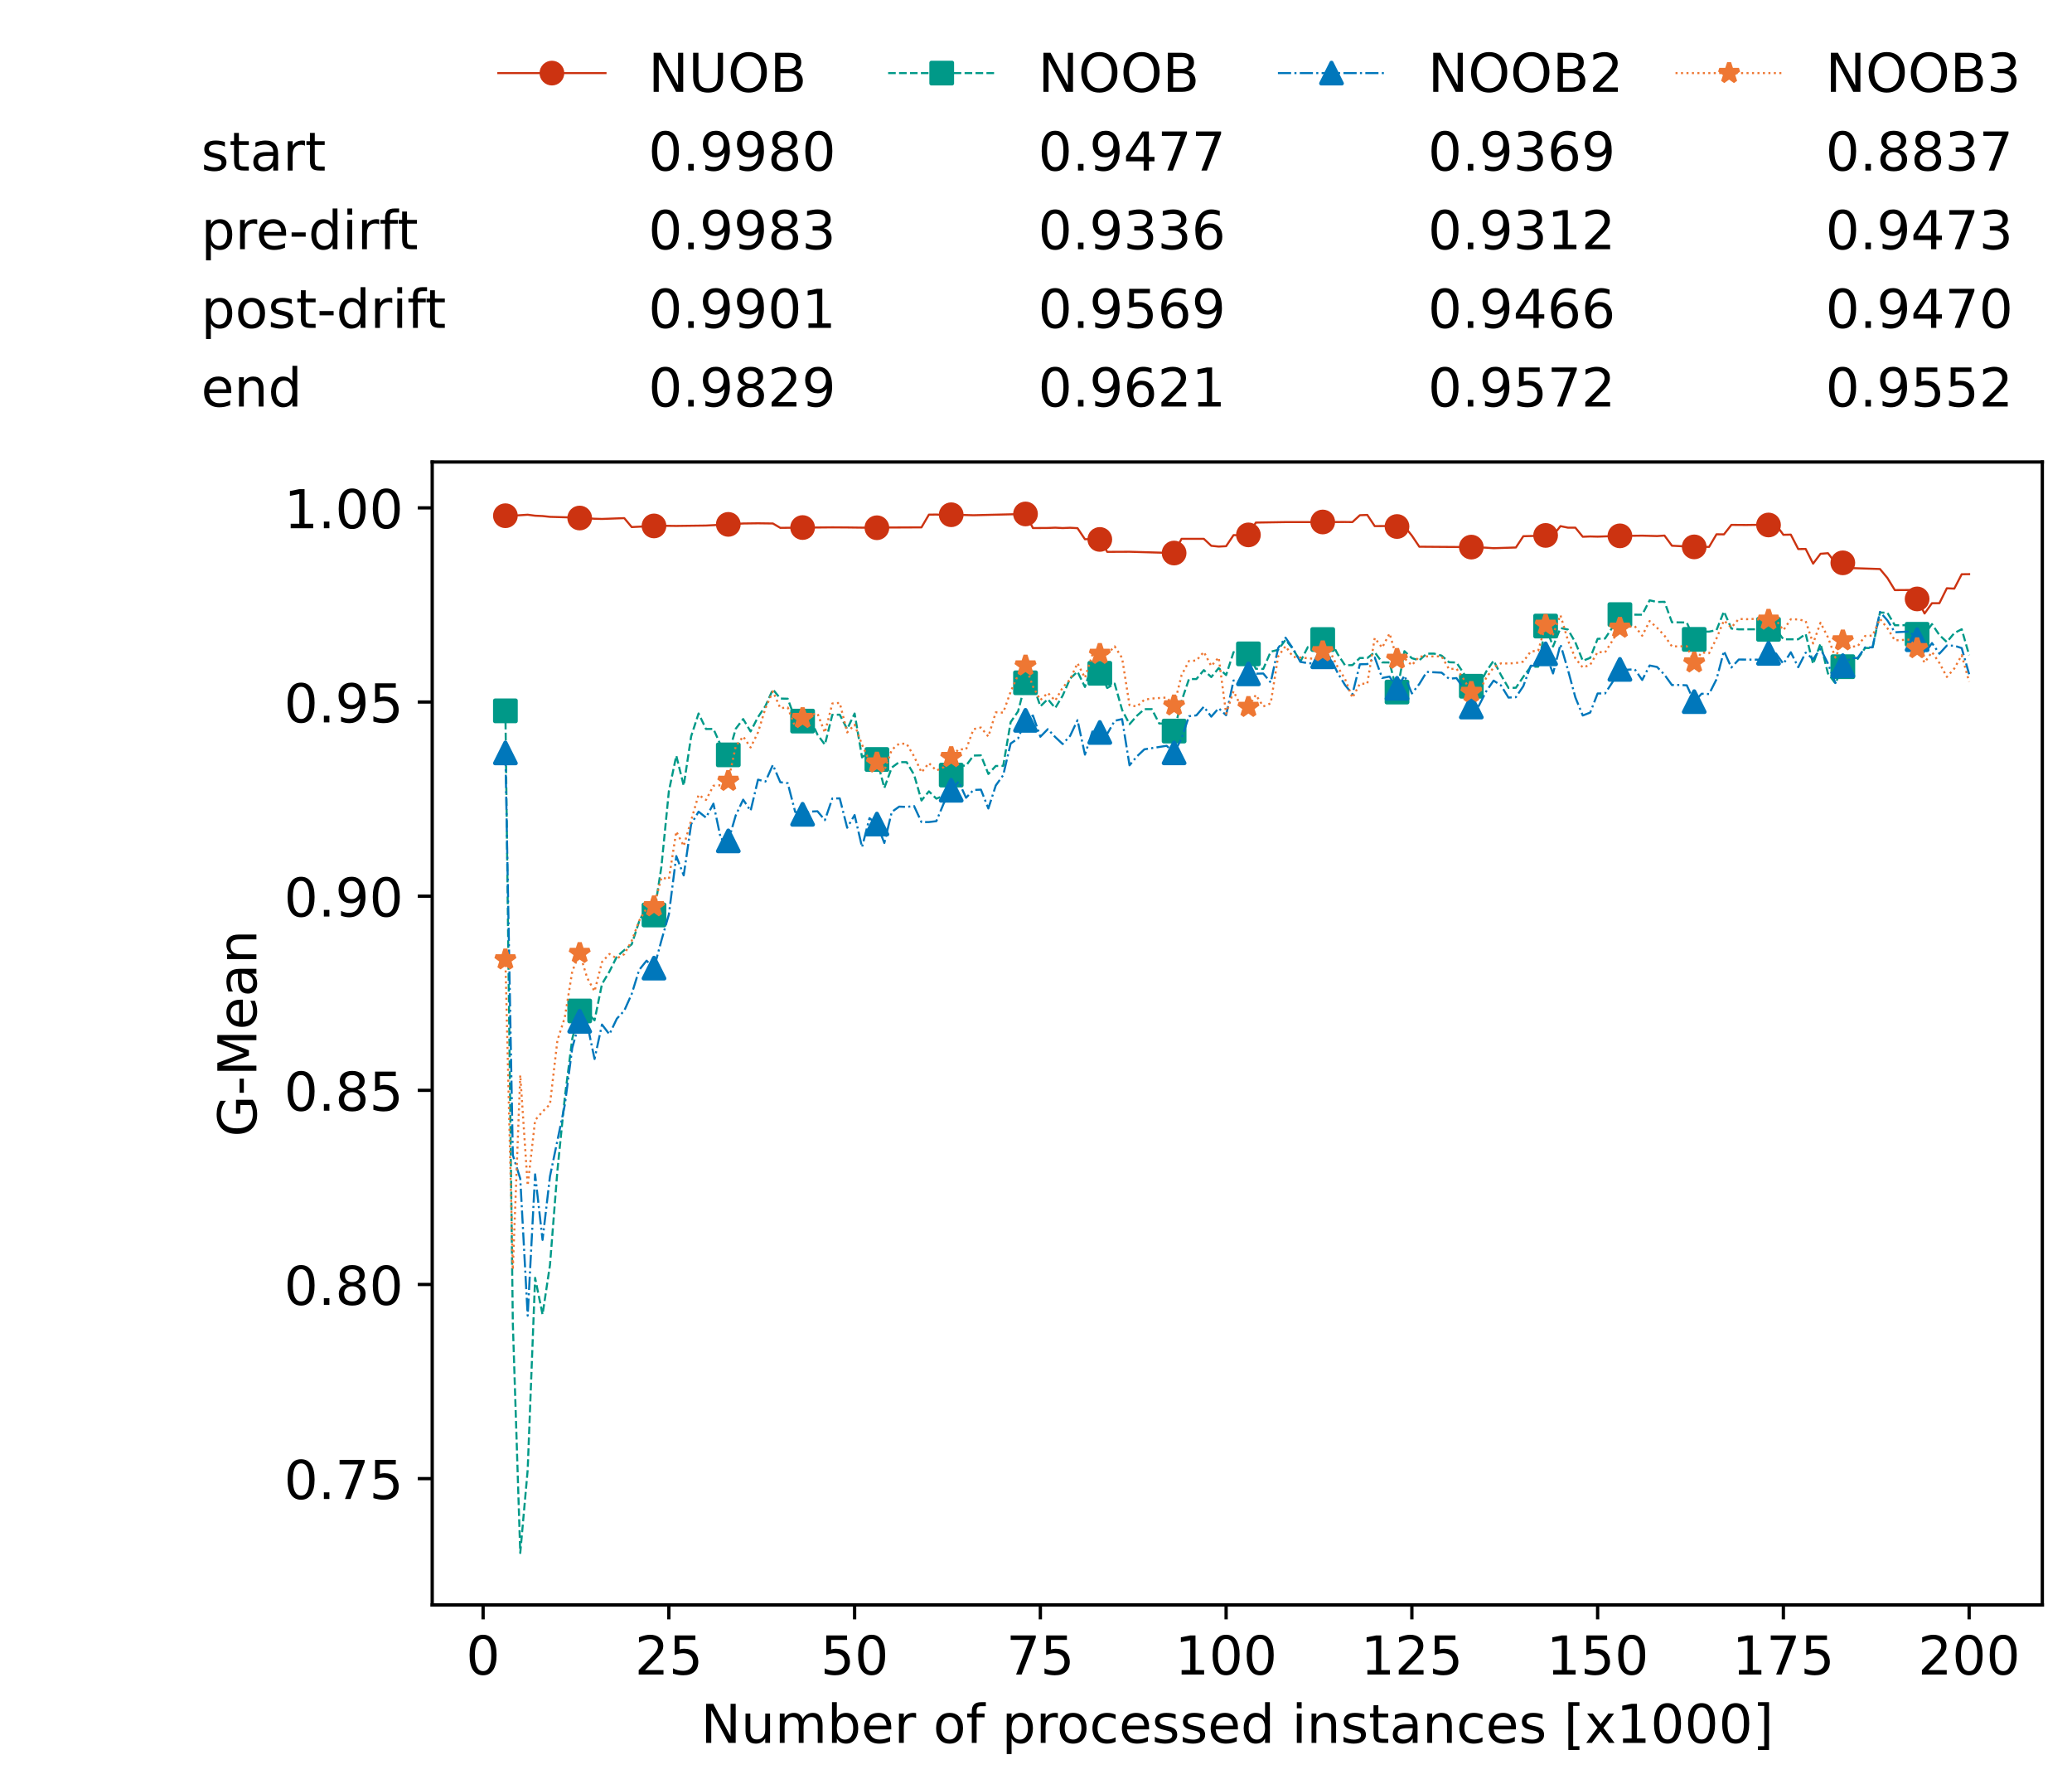 <?xml version="1.0" encoding="utf-8" standalone="no"?>
<!DOCTYPE svg PUBLIC "-//W3C//DTD SVG 1.1//EN"
  "http://www.w3.org/Graphics/SVG/1.1/DTD/svg11.dtd">
<!-- Created with matplotlib (https://matplotlib.org/) -->
<svg height="432.615pt" version="1.1" viewBox="0 0 502.65 432.615" width="502.65pt" xmlns="http://www.w3.org/2000/svg" xmlns:xlink="http://www.w3.org/1999/xlink">
 <defs>
  <style type="text/css">*{stroke-linecap:butt;stroke-linejoin:round;}</style>
 </defs>
 <g id="figure_1">
  <g id="patch_1">
   <path d="M 0 432.615 
L 502.65 432.615 
L 502.65 0 
L 0 0 
z
" style="fill:#ffffff;"/>
  </g>
  <g id="axes_1">
   <g id="patch_2">
    <path d="M 104.85 389.252 
L 495.45 389.252 
L 495.45 112.052 
L 104.85 112.052 
z
" style="fill:#ffffff;"/>
   </g>
   <g id="matplotlib.axis_1">
    <g id="xtick_1">
     <g id="line2d_1">
      <defs>
       <path d="M 0 0 
L 0 3.5 
" id="me6decdf157" style="stroke:#000000;stroke-width:0.8;"/>
      </defs>
      <g>
       <use style="stroke:#000000;stroke-width:0.8;" x="117.197" xlink:href="#me6decdf157" y="389.252"/>
      </g>
     </g>
     <g id="text_1">
      <!-- 0 -->
      <g transform="translate(113.061 406.13)scale(0.13 -0.13)">
       <defs>
        <path d="M 31.781 66.406 
Q 24.172 66.406 20.328 58.906 
Q 16.5 51.422 16.5 36.375 
Q 16.5 21.391 20.328 13.891 
Q 24.172 6.391 31.781 6.391 
Q 39.453 6.391 43.281 13.891 
Q 47.125 21.391 47.125 36.375 
Q 47.125 51.422 43.281 58.906 
Q 39.453 66.406 31.781 66.406 
z
M 31.781 74.219 
Q 44.047 74.219 50.516 64.516 
Q 56.984 54.828 56.984 36.375 
Q 56.984 17.969 50.516 8.266 
Q 44.047 -1.422 31.781 -1.422 
Q 19.531 -1.422 13.062 8.266 
Q 6.594 17.969 6.594 36.375 
Q 6.594 54.828 13.062 64.516 
Q 19.531 74.219 31.781 74.219 
z
" id="DejaVuSans-48"/>
       </defs>
       <use xlink:href="#DejaVuSans-48"/>
      </g>
     </g>
    </g>
    <g id="xtick_2">
     <g id="line2d_2">
      <g>
       <use style="stroke:#000000;stroke-width:0.8;" x="162.259" xlink:href="#me6decdf157" y="389.252"/>
      </g>
     </g>
     <g id="text_2">
      <!-- 25 -->
      <g transform="translate(153.988 406.13)scale(0.13 -0.13)">
       <defs>
        <path d="M 19.188 8.297 
L 53.609 8.297 
L 53.609 0 
L 7.328 0 
L 7.328 8.297 
Q 12.938 14.109 22.625 23.891 
Q 32.328 33.688 34.812 36.531 
Q 39.547 41.844 41.422 45.531 
Q 43.312 49.219 43.312 52.781 
Q 43.312 58.594 39.234 62.25 
Q 35.156 65.922 28.609 65.922 
Q 23.969 65.922 18.812 64.312 
Q 13.672 62.703 7.812 59.422 
L 7.812 69.391 
Q 13.766 71.781 18.938 73 
Q 24.125 74.219 28.422 74.219 
Q 39.75 74.219 46.484 68.547 
Q 53.219 62.891 53.219 53.422 
Q 53.219 48.922 51.531 44.891 
Q 49.859 40.875 45.406 35.406 
Q 44.188 33.984 37.641 27.219 
Q 31.109 20.453 19.188 8.297 
z
" id="DejaVuSans-50"/>
        <path d="M 10.797 72.906 
L 49.516 72.906 
L 49.516 64.594 
L 19.828 64.594 
L 19.828 46.734 
Q 21.969 47.469 24.109 47.828 
Q 26.266 48.188 28.422 48.188 
Q 40.625 48.188 47.75 41.5 
Q 54.891 34.812 54.891 23.391 
Q 54.891 11.625 47.562 5.094 
Q 40.234 -1.422 26.906 -1.422 
Q 22.312 -1.422 17.547 -0.641 
Q 12.797 0.141 7.719 1.703 
L 7.719 11.625 
Q 12.109 9.234 16.797 8.062 
Q 21.484 6.891 26.703 6.891 
Q 35.156 6.891 40.078 11.328 
Q 45.016 15.766 45.016 23.391 
Q 45.016 31 40.078 35.438 
Q 35.156 39.891 26.703 39.891 
Q 22.75 39.891 18.812 39.016 
Q 14.891 38.141 10.797 36.281 
z
" id="DejaVuSans-53"/>
       </defs>
       <use xlink:href="#DejaVuSans-50"/>
       <use x="63.623" xlink:href="#DejaVuSans-53"/>
      </g>
     </g>
    </g>
    <g id="xtick_3">
     <g id="line2d_3">
      <g>
       <use style="stroke:#000000;stroke-width:0.8;" x="207.322" xlink:href="#me6decdf157" y="389.252"/>
      </g>
     </g>
     <g id="text_3">
      <!-- 50 -->
      <g transform="translate(199.05 406.13)scale(0.13 -0.13)">
       <use xlink:href="#DejaVuSans-53"/>
       <use x="63.623" xlink:href="#DejaVuSans-48"/>
      </g>
     </g>
    </g>
    <g id="xtick_4">
     <g id="line2d_4">
      <g>
       <use style="stroke:#000000;stroke-width:0.8;" x="252.384" xlink:href="#me6decdf157" y="389.252"/>
      </g>
     </g>
     <g id="text_4">
      <!-- 75 -->
      <g transform="translate(244.113 406.13)scale(0.13 -0.13)">
       <defs>
        <path d="M 8.203 72.906 
L 55.078 72.906 
L 55.078 68.703 
L 28.609 0 
L 18.312 0 
L 43.219 64.594 
L 8.203 64.594 
z
" id="DejaVuSans-55"/>
       </defs>
       <use xlink:href="#DejaVuSans-55"/>
       <use x="63.623" xlink:href="#DejaVuSans-53"/>
      </g>
     </g>
    </g>
    <g id="xtick_5">
     <g id="line2d_5">
      <g>
       <use style="stroke:#000000;stroke-width:0.8;" x="297.446" xlink:href="#me6decdf157" y="389.252"/>
      </g>
     </g>
     <g id="text_5">
      <!-- 100 -->
      <g transform="translate(285.039 406.13)scale(0.13 -0.13)">
       <defs>
        <path d="M 12.406 8.297 
L 28.516 8.297 
L 28.516 63.922 
L 10.984 60.406 
L 10.984 69.391 
L 28.422 72.906 
L 38.281 72.906 
L 38.281 8.297 
L 54.391 8.297 
L 54.391 0 
L 12.406 0 
z
" id="DejaVuSans-49"/>
       </defs>
       <use xlink:href="#DejaVuSans-49"/>
       <use x="63.623" xlink:href="#DejaVuSans-48"/>
       <use x="127.246" xlink:href="#DejaVuSans-48"/>
      </g>
     </g>
    </g>
    <g id="xtick_6">
     <g id="line2d_6">
      <g>
       <use style="stroke:#000000;stroke-width:0.8;" x="342.509" xlink:href="#me6decdf157" y="389.252"/>
      </g>
     </g>
     <g id="text_6">
      <!-- 125 -->
      <g transform="translate(330.102 406.13)scale(0.13 -0.13)">
       <use xlink:href="#DejaVuSans-49"/>
       <use x="63.623" xlink:href="#DejaVuSans-50"/>
       <use x="127.246" xlink:href="#DejaVuSans-53"/>
      </g>
     </g>
    </g>
    <g id="xtick_7">
     <g id="line2d_7">
      <g>
       <use style="stroke:#000000;stroke-width:0.8;" x="387.571" xlink:href="#me6decdf157" y="389.252"/>
      </g>
     </g>
     <g id="text_7">
      <!-- 150 -->
      <g transform="translate(375.164 406.13)scale(0.13 -0.13)">
       <use xlink:href="#DejaVuSans-49"/>
       <use x="63.623" xlink:href="#DejaVuSans-53"/>
       <use x="127.246" xlink:href="#DejaVuSans-48"/>
      </g>
     </g>
    </g>
    <g id="xtick_8">
     <g id="line2d_8">
      <g>
       <use style="stroke:#000000;stroke-width:0.8;" x="432.633" xlink:href="#me6decdf157" y="389.252"/>
      </g>
     </g>
     <g id="text_8">
      <!-- 175 -->
      <g transform="translate(420.226 406.13)scale(0.13 -0.13)">
       <use xlink:href="#DejaVuSans-49"/>
       <use x="63.623" xlink:href="#DejaVuSans-55"/>
       <use x="127.246" xlink:href="#DejaVuSans-53"/>
      </g>
     </g>
    </g>
    <g id="xtick_9">
     <g id="line2d_9">
      <g>
       <use style="stroke:#000000;stroke-width:0.8;" x="477.695" xlink:href="#me6decdf157" y="389.252"/>
      </g>
     </g>
     <g id="text_9">
      <!-- 200 -->
      <g transform="translate(465.289 406.13)scale(0.13 -0.13)">
       <use xlink:href="#DejaVuSans-50"/>
       <use x="63.623" xlink:href="#DejaVuSans-48"/>
       <use x="127.246" xlink:href="#DejaVuSans-48"/>
      </g>
     </g>
    </g>
    <g id="text_10">
     <!-- Number of processed instances [x1000] -->
     <g transform="translate(170.025 422.711)scale(0.13 -0.13)">
      <defs>
       <path d="M 9.812 72.906 
L 23.094 72.906 
L 55.422 11.922 
L 55.422 72.906 
L 64.984 72.906 
L 64.984 0 
L 51.703 0 
L 19.391 60.984 
L 19.391 0 
L 9.812 0 
z
" id="DejaVuSans-78"/>
       <path d="M 8.5 21.578 
L 8.5 54.688 
L 17.484 54.688 
L 17.484 21.922 
Q 17.484 14.156 20.5 10.266 
Q 23.531 6.391 29.594 6.391 
Q 36.859 6.391 41.078 11.031 
Q 45.312 15.672 45.312 23.688 
L 45.312 54.688 
L 54.297 54.688 
L 54.297 0 
L 45.312 0 
L 45.312 8.406 
Q 42.047 3.422 37.719 1 
Q 33.406 -1.422 27.688 -1.422 
Q 18.266 -1.422 13.375 4.438 
Q 8.5 10.297 8.5 21.578 
z
M 31.109 56 
z
" id="DejaVuSans-117"/>
       <path d="M 52 44.188 
Q 55.375 50.25 60.062 53.125 
Q 64.75 56 71.094 56 
Q 79.641 56 84.281 50.016 
Q 88.922 44.047 88.922 33.016 
L 88.922 0 
L 79.891 0 
L 79.891 32.719 
Q 79.891 40.578 77.094 44.375 
Q 74.312 48.188 68.609 48.188 
Q 61.625 48.188 57.562 43.547 
Q 53.516 38.922 53.516 30.906 
L 53.516 0 
L 44.484 0 
L 44.484 32.719 
Q 44.484 40.625 41.703 44.406 
Q 38.922 48.188 33.109 48.188 
Q 26.219 48.188 22.156 43.531 
Q 18.109 38.875 18.109 30.906 
L 18.109 0 
L 9.078 0 
L 9.078 54.688 
L 18.109 54.688 
L 18.109 46.188 
Q 21.188 51.219 25.484 53.609 
Q 29.781 56 35.688 56 
Q 41.656 56 45.828 52.969 
Q 50 49.953 52 44.188 
z
" id="DejaVuSans-109"/>
       <path d="M 48.688 27.297 
Q 48.688 37.203 44.609 42.844 
Q 40.531 48.484 33.406 48.484 
Q 26.266 48.484 22.188 42.844 
Q 18.109 37.203 18.109 27.297 
Q 18.109 17.391 22.188 11.75 
Q 26.266 6.109 33.406 6.109 
Q 40.531 6.109 44.609 11.75 
Q 48.688 17.391 48.688 27.297 
z
M 18.109 46.391 
Q 20.953 51.266 25.266 53.625 
Q 29.594 56 35.594 56 
Q 45.562 56 51.781 48.094 
Q 58.016 40.188 58.016 27.297 
Q 58.016 14.406 51.781 6.484 
Q 45.562 -1.422 35.594 -1.422 
Q 29.594 -1.422 25.266 0.953 
Q 20.953 3.328 18.109 8.203 
L 18.109 0 
L 9.078 0 
L 9.078 75.984 
L 18.109 75.984 
z
" id="DejaVuSans-98"/>
       <path d="M 56.203 29.594 
L 56.203 25.203 
L 14.891 25.203 
Q 15.484 15.922 20.484 11.062 
Q 25.484 6.203 34.422 6.203 
Q 39.594 6.203 44.453 7.469 
Q 49.312 8.734 54.109 11.281 
L 54.109 2.781 
Q 49.266 0.734 44.188 -0.344 
Q 39.109 -1.422 33.891 -1.422 
Q 20.797 -1.422 13.156 6.188 
Q 5.516 13.812 5.516 26.812 
Q 5.516 40.234 12.766 48.109 
Q 20.016 56 32.328 56 
Q 43.359 56 49.781 48.891 
Q 56.203 41.797 56.203 29.594 
z
M 47.219 32.234 
Q 47.125 39.594 43.094 43.984 
Q 39.062 48.391 32.422 48.391 
Q 24.906 48.391 20.391 44.141 
Q 15.875 39.891 15.188 32.172 
z
" id="DejaVuSans-101"/>
       <path d="M 41.109 46.297 
Q 39.594 47.172 37.812 47.578 
Q 36.031 48 33.891 48 
Q 26.266 48 22.188 43.047 
Q 18.109 38.094 18.109 28.812 
L 18.109 0 
L 9.078 0 
L 9.078 54.688 
L 18.109 54.688 
L 18.109 46.188 
Q 20.953 51.172 25.484 53.578 
Q 30.031 56 36.531 56 
Q 37.453 56 38.578 55.875 
Q 39.703 55.766 41.062 55.516 
z
" id="DejaVuSans-114"/>
       <path id="DejaVuSans-32"/>
       <path d="M 30.609 48.391 
Q 23.391 48.391 19.188 42.75 
Q 14.984 37.109 14.984 27.297 
Q 14.984 17.484 19.156 11.844 
Q 23.344 6.203 30.609 6.203 
Q 37.797 6.203 41.984 11.859 
Q 46.188 17.531 46.188 27.297 
Q 46.188 37.016 41.984 42.703 
Q 37.797 48.391 30.609 48.391 
z
M 30.609 56 
Q 42.328 56 49.016 48.375 
Q 55.719 40.766 55.719 27.297 
Q 55.719 13.875 49.016 6.219 
Q 42.328 -1.422 30.609 -1.422 
Q 18.844 -1.422 12.172 6.219 
Q 5.516 13.875 5.516 27.297 
Q 5.516 40.766 12.172 48.375 
Q 18.844 56 30.609 56 
z
" id="DejaVuSans-111"/>
       <path d="M 37.109 75.984 
L 37.109 68.5 
L 28.516 68.5 
Q 23.688 68.5 21.797 66.547 
Q 19.922 64.594 19.922 59.516 
L 19.922 54.688 
L 34.719 54.688 
L 34.719 47.703 
L 19.922 47.703 
L 19.922 0 
L 10.891 0 
L 10.891 47.703 
L 2.297 47.703 
L 2.297 54.688 
L 10.891 54.688 
L 10.891 58.5 
Q 10.891 67.625 15.141 71.797 
Q 19.391 75.984 28.609 75.984 
z
" id="DejaVuSans-102"/>
       <path d="M 18.109 8.203 
L 18.109 -20.797 
L 9.078 -20.797 
L 9.078 54.688 
L 18.109 54.688 
L 18.109 46.391 
Q 20.953 51.266 25.266 53.625 
Q 29.594 56 35.594 56 
Q 45.562 56 51.781 48.094 
Q 58.016 40.188 58.016 27.297 
Q 58.016 14.406 51.781 6.484 
Q 45.562 -1.422 35.594 -1.422 
Q 29.594 -1.422 25.266 0.953 
Q 20.953 3.328 18.109 8.203 
z
M 48.688 27.297 
Q 48.688 37.203 44.609 42.844 
Q 40.531 48.484 33.406 48.484 
Q 26.266 48.484 22.188 42.844 
Q 18.109 37.203 18.109 27.297 
Q 18.109 17.391 22.188 11.75 
Q 26.266 6.109 33.406 6.109 
Q 40.531 6.109 44.609 11.75 
Q 48.688 17.391 48.688 27.297 
z
" id="DejaVuSans-112"/>
       <path d="M 48.781 52.594 
L 48.781 44.188 
Q 44.969 46.297 41.141 47.344 
Q 37.312 48.391 33.406 48.391 
Q 24.656 48.391 19.812 42.844 
Q 14.984 37.312 14.984 27.297 
Q 14.984 17.281 19.812 11.734 
Q 24.656 6.203 33.406 6.203 
Q 37.312 6.203 41.141 7.25 
Q 44.969 8.297 48.781 10.406 
L 48.781 2.094 
Q 45.016 0.344 40.984 -0.531 
Q 36.969 -1.422 32.422 -1.422 
Q 20.062 -1.422 12.781 6.344 
Q 5.516 14.109 5.516 27.297 
Q 5.516 40.672 12.859 48.328 
Q 20.219 56 33.016 56 
Q 37.156 56 41.109 55.141 
Q 45.062 54.297 48.781 52.594 
z
" id="DejaVuSans-99"/>
       <path d="M 44.281 53.078 
L 44.281 44.578 
Q 40.484 46.531 36.375 47.5 
Q 32.281 48.484 27.875 48.484 
Q 21.188 48.484 17.844 46.438 
Q 14.5 44.391 14.5 40.281 
Q 14.5 37.156 16.891 35.375 
Q 19.281 33.594 26.516 31.984 
L 29.594 31.297 
Q 39.156 29.25 43.188 25.516 
Q 47.219 21.781 47.219 15.094 
Q 47.219 7.469 41.188 3.016 
Q 35.156 -1.422 24.609 -1.422 
Q 20.219 -1.422 15.453 -0.562 
Q 10.688 0.297 5.422 2 
L 5.422 11.281 
Q 10.406 8.688 15.234 7.391 
Q 20.062 6.109 24.812 6.109 
Q 31.156 6.109 34.562 8.281 
Q 37.984 10.453 37.984 14.406 
Q 37.984 18.062 35.516 20.016 
Q 33.062 21.969 24.703 23.781 
L 21.578 24.516 
Q 13.234 26.266 9.516 29.906 
Q 5.812 33.547 5.812 39.891 
Q 5.812 47.609 11.281 51.797 
Q 16.75 56 26.812 56 
Q 31.781 56 36.172 55.266 
Q 40.578 54.547 44.281 53.078 
z
" id="DejaVuSans-115"/>
       <path d="M 45.406 46.391 
L 45.406 75.984 
L 54.391 75.984 
L 54.391 0 
L 45.406 0 
L 45.406 8.203 
Q 42.578 3.328 38.25 0.953 
Q 33.938 -1.422 27.875 -1.422 
Q 17.969 -1.422 11.734 6.484 
Q 5.516 14.406 5.516 27.297 
Q 5.516 40.188 11.734 48.094 
Q 17.969 56 27.875 56 
Q 33.938 56 38.25 53.625 
Q 42.578 51.266 45.406 46.391 
z
M 14.797 27.297 
Q 14.797 17.391 18.875 11.75 
Q 22.953 6.109 30.078 6.109 
Q 37.203 6.109 41.297 11.75 
Q 45.406 17.391 45.406 27.297 
Q 45.406 37.203 41.297 42.844 
Q 37.203 48.484 30.078 48.484 
Q 22.953 48.484 18.875 42.844 
Q 14.797 37.203 14.797 27.297 
z
" id="DejaVuSans-100"/>
       <path d="M 9.422 54.688 
L 18.406 54.688 
L 18.406 0 
L 9.422 0 
z
M 9.422 75.984 
L 18.406 75.984 
L 18.406 64.594 
L 9.422 64.594 
z
" id="DejaVuSans-105"/>
       <path d="M 54.891 33.016 
L 54.891 0 
L 45.906 0 
L 45.906 32.719 
Q 45.906 40.484 42.875 44.328 
Q 39.844 48.188 33.797 48.188 
Q 26.516 48.188 22.312 43.547 
Q 18.109 38.922 18.109 30.906 
L 18.109 0 
L 9.078 0 
L 9.078 54.688 
L 18.109 54.688 
L 18.109 46.188 
Q 21.344 51.125 25.703 53.562 
Q 30.078 56 35.797 56 
Q 45.219 56 50.047 50.172 
Q 54.891 44.344 54.891 33.016 
z
" id="DejaVuSans-110"/>
       <path d="M 18.312 70.219 
L 18.312 54.688 
L 36.812 54.688 
L 36.812 47.703 
L 18.312 47.703 
L 18.312 18.016 
Q 18.312 11.328 20.141 9.422 
Q 21.969 7.516 27.594 7.516 
L 36.812 7.516 
L 36.812 0 
L 27.594 0 
Q 17.188 0 13.234 3.875 
Q 9.281 7.766 9.281 18.016 
L 9.281 47.703 
L 2.688 47.703 
L 2.688 54.688 
L 9.281 54.688 
L 9.281 70.219 
z
" id="DejaVuSans-116"/>
       <path d="M 34.281 27.484 
Q 23.391 27.484 19.188 25 
Q 14.984 22.516 14.984 16.5 
Q 14.984 11.719 18.141 8.906 
Q 21.297 6.109 26.703 6.109 
Q 34.188 6.109 38.703 11.406 
Q 43.219 16.703 43.219 25.484 
L 43.219 27.484 
z
M 52.203 31.203 
L 52.203 0 
L 43.219 0 
L 43.219 8.297 
Q 40.141 3.328 35.547 0.953 
Q 30.953 -1.422 24.312 -1.422 
Q 15.922 -1.422 10.953 3.297 
Q 6 8.016 6 15.922 
Q 6 25.141 12.172 29.828 
Q 18.359 34.516 30.609 34.516 
L 43.219 34.516 
L 43.219 35.406 
Q 43.219 41.609 39.141 45 
Q 35.062 48.391 27.688 48.391 
Q 23 48.391 18.547 47.266 
Q 14.109 46.141 10.016 43.891 
L 10.016 52.203 
Q 14.938 54.109 19.578 55.047 
Q 24.219 56 28.609 56 
Q 40.484 56 46.344 49.844 
Q 52.203 43.703 52.203 31.203 
z
" id="DejaVuSans-97"/>
       <path d="M 8.594 75.984 
L 29.297 75.984 
L 29.297 69 
L 17.578 69 
L 17.578 -6.203 
L 29.297 -6.203 
L 29.297 -13.188 
L 8.594 -13.188 
z
" id="DejaVuSans-91"/>
       <path d="M 54.891 54.688 
L 35.109 28.078 
L 55.906 0 
L 45.312 0 
L 29.391 21.484 
L 13.484 0 
L 2.875 0 
L 24.125 28.609 
L 4.688 54.688 
L 15.281 54.688 
L 29.781 35.203 
L 44.281 54.688 
z
" id="DejaVuSans-120"/>
       <path d="M 30.422 75.984 
L 30.422 -13.188 
L 9.719 -13.188 
L 9.719 -6.203 
L 21.391 -6.203 
L 21.391 69 
L 9.719 69 
L 9.719 75.984 
z
" id="DejaVuSans-93"/>
      </defs>
      <use xlink:href="#DejaVuSans-78"/>
      <use x="74.805" xlink:href="#DejaVuSans-117"/>
      <use x="138.184" xlink:href="#DejaVuSans-109"/>
      <use x="235.596" xlink:href="#DejaVuSans-98"/>
      <use x="299.072" xlink:href="#DejaVuSans-101"/>
      <use x="360.596" xlink:href="#DejaVuSans-114"/>
      <use x="401.709" xlink:href="#DejaVuSans-32"/>
      <use x="433.496" xlink:href="#DejaVuSans-111"/>
      <use x="494.678" xlink:href="#DejaVuSans-102"/>
      <use x="529.883" xlink:href="#DejaVuSans-32"/>
      <use x="561.67" xlink:href="#DejaVuSans-112"/>
      <use x="625.146" xlink:href="#DejaVuSans-114"/>
      <use x="664.01" xlink:href="#DejaVuSans-111"/>
      <use x="725.191" xlink:href="#DejaVuSans-99"/>
      <use x="780.172" xlink:href="#DejaVuSans-101"/>
      <use x="841.695" xlink:href="#DejaVuSans-115"/>
      <use x="893.795" xlink:href="#DejaVuSans-115"/>
      <use x="945.895" xlink:href="#DejaVuSans-101"/>
      <use x="1007.418" xlink:href="#DejaVuSans-100"/>
      <use x="1070.895" xlink:href="#DejaVuSans-32"/>
      <use x="1102.682" xlink:href="#DejaVuSans-105"/>
      <use x="1130.465" xlink:href="#DejaVuSans-110"/>
      <use x="1193.844" xlink:href="#DejaVuSans-115"/>
      <use x="1245.943" xlink:href="#DejaVuSans-116"/>
      <use x="1285.152" xlink:href="#DejaVuSans-97"/>
      <use x="1346.432" xlink:href="#DejaVuSans-110"/>
      <use x="1409.811" xlink:href="#DejaVuSans-99"/>
      <use x="1464.791" xlink:href="#DejaVuSans-101"/>
      <use x="1526.314" xlink:href="#DejaVuSans-115"/>
      <use x="1578.414" xlink:href="#DejaVuSans-32"/>
      <use x="1610.201" xlink:href="#DejaVuSans-91"/>
      <use x="1649.215" xlink:href="#DejaVuSans-120"/>
      <use x="1708.395" xlink:href="#DejaVuSans-49"/>
      <use x="1772.018" xlink:href="#DejaVuSans-48"/>
      <use x="1835.641" xlink:href="#DejaVuSans-48"/>
      <use x="1899.264" xlink:href="#DejaVuSans-48"/>
      <use x="1962.887" xlink:href="#DejaVuSans-93"/>
     </g>
    </g>
   </g>
   <g id="matplotlib.axis_2">
    <g id="ytick_1">
     <g id="line2d_10">
      <defs>
       <path d="M 0 0 
L -3.5 0 
" id="m9618b51885" style="stroke:#000000;stroke-width:0.8;"/>
      </defs>
      <g>
       <use style="stroke:#000000;stroke-width:0.8;" x="104.85" xlink:href="#m9618b51885" y="358.618"/>
      </g>
     </g>
     <g id="text_11">
      <!-- 0.75 -->
      <g transform="translate(68.905 363.557)scale(0.13 -0.13)">
       <defs>
        <path d="M 10.688 12.406 
L 21 12.406 
L 21 0 
L 10.688 0 
z
" id="DejaVuSans-46"/>
       </defs>
       <use xlink:href="#DejaVuSans-48"/>
       <use x="63.623" xlink:href="#DejaVuSans-46"/>
       <use x="95.41" xlink:href="#DejaVuSans-55"/>
       <use x="159.033" xlink:href="#DejaVuSans-53"/>
      </g>
     </g>
    </g>
    <g id="ytick_2">
     <g id="line2d_11">
      <g>
       <use style="stroke:#000000;stroke-width:0.8;" x="104.85" xlink:href="#m9618b51885" y="311.529"/>
      </g>
     </g>
     <g id="text_12">
      <!-- 0.80 -->
      <g transform="translate(68.905 316.468)scale(0.13 -0.13)">
       <defs>
        <path d="M 31.781 34.625 
Q 24.75 34.625 20.719 30.859 
Q 16.703 27.094 16.703 20.516 
Q 16.703 13.922 20.719 10.156 
Q 24.75 6.391 31.781 6.391 
Q 38.812 6.391 42.859 10.172 
Q 46.922 13.969 46.922 20.516 
Q 46.922 27.094 42.891 30.859 
Q 38.875 34.625 31.781 34.625 
z
M 21.922 38.812 
Q 15.578 40.375 12.031 44.719 
Q 8.5 49.078 8.5 55.328 
Q 8.5 64.062 14.719 69.141 
Q 20.953 74.219 31.781 74.219 
Q 42.672 74.219 48.875 69.141 
Q 55.078 64.062 55.078 55.328 
Q 55.078 49.078 51.531 44.719 
Q 48 40.375 41.703 38.812 
Q 48.828 37.156 52.797 32.312 
Q 56.781 27.484 56.781 20.516 
Q 56.781 9.906 50.312 4.234 
Q 43.844 -1.422 31.781 -1.422 
Q 19.734 -1.422 13.25 4.234 
Q 6.781 9.906 6.781 20.516 
Q 6.781 27.484 10.781 32.312 
Q 14.797 37.156 21.922 38.812 
z
M 18.312 54.391 
Q 18.312 48.734 21.844 45.562 
Q 25.391 42.391 31.781 42.391 
Q 38.141 42.391 41.719 45.562 
Q 45.312 48.734 45.312 54.391 
Q 45.312 60.062 41.719 63.234 
Q 38.141 66.406 31.781 66.406 
Q 25.391 66.406 21.844 63.234 
Q 18.312 60.062 18.312 54.391 
z
" id="DejaVuSans-56"/>
       </defs>
       <use xlink:href="#DejaVuSans-48"/>
       <use x="63.623" xlink:href="#DejaVuSans-46"/>
       <use x="95.41" xlink:href="#DejaVuSans-56"/>
       <use x="159.033" xlink:href="#DejaVuSans-48"/>
      </g>
     </g>
    </g>
    <g id="ytick_3">
     <g id="line2d_12">
      <g>
       <use style="stroke:#000000;stroke-width:0.8;" x="104.85" xlink:href="#m9618b51885" y="264.441"/>
      </g>
     </g>
     <g id="text_13">
      <!-- 0.85 -->
      <g transform="translate(68.905 269.38)scale(0.13 -0.13)">
       <use xlink:href="#DejaVuSans-48"/>
       <use x="63.623" xlink:href="#DejaVuSans-46"/>
       <use x="95.41" xlink:href="#DejaVuSans-56"/>
       <use x="159.033" xlink:href="#DejaVuSans-53"/>
      </g>
     </g>
    </g>
    <g id="ytick_4">
     <g id="line2d_13">
      <g>
       <use style="stroke:#000000;stroke-width:0.8;" x="104.85" xlink:href="#m9618b51885" y="217.352"/>
      </g>
     </g>
     <g id="text_14">
      <!-- 0.90 -->
      <g transform="translate(68.905 222.291)scale(0.13 -0.13)">
       <defs>
        <path d="M 10.984 1.516 
L 10.984 10.5 
Q 14.703 8.734 18.5 7.812 
Q 22.312 6.891 25.984 6.891 
Q 35.75 6.891 40.891 13.453 
Q 46.047 20.016 46.781 33.406 
Q 43.953 29.203 39.594 26.953 
Q 35.25 24.703 29.984 24.703 
Q 19.047 24.703 12.672 31.312 
Q 6.297 37.938 6.297 49.422 
Q 6.297 60.641 12.938 67.422 
Q 19.578 74.219 30.609 74.219 
Q 43.266 74.219 49.922 64.516 
Q 56.594 54.828 56.594 36.375 
Q 56.594 19.141 48.406 8.859 
Q 40.234 -1.422 26.422 -1.422 
Q 22.703 -1.422 18.891 -0.688 
Q 15.094 0.047 10.984 1.516 
z
M 30.609 32.422 
Q 37.25 32.422 41.125 36.953 
Q 45.016 41.5 45.016 49.422 
Q 45.016 57.281 41.125 61.844 
Q 37.25 66.406 30.609 66.406 
Q 23.969 66.406 20.094 61.844 
Q 16.219 57.281 16.219 49.422 
Q 16.219 41.5 20.094 36.953 
Q 23.969 32.422 30.609 32.422 
z
" id="DejaVuSans-57"/>
       </defs>
       <use xlink:href="#DejaVuSans-48"/>
       <use x="63.623" xlink:href="#DejaVuSans-46"/>
       <use x="95.41" xlink:href="#DejaVuSans-57"/>
       <use x="159.033" xlink:href="#DejaVuSans-48"/>
      </g>
     </g>
    </g>
    <g id="ytick_5">
     <g id="line2d_14">
      <g>
       <use style="stroke:#000000;stroke-width:0.8;" x="104.85" xlink:href="#m9618b51885" y="170.264"/>
      </g>
     </g>
     <g id="text_15">
      <!-- 0.95 -->
      <g transform="translate(68.905 175.203)scale(0.13 -0.13)">
       <use xlink:href="#DejaVuSans-48"/>
       <use x="63.623" xlink:href="#DejaVuSans-46"/>
       <use x="95.41" xlink:href="#DejaVuSans-57"/>
       <use x="159.033" xlink:href="#DejaVuSans-53"/>
      </g>
     </g>
    </g>
    <g id="ytick_6">
     <g id="line2d_15">
      <g>
       <use style="stroke:#000000;stroke-width:0.8;" x="104.85" xlink:href="#m9618b51885" y="123.175"/>
      </g>
     </g>
     <g id="text_16">
      <!-- 1.00 -->
      <g transform="translate(68.905 128.114)scale(0.13 -0.13)">
       <use xlink:href="#DejaVuSans-49"/>
       <use x="63.623" xlink:href="#DejaVuSans-46"/>
       <use x="95.41" xlink:href="#DejaVuSans-48"/>
       <use x="159.033" xlink:href="#DejaVuSans-48"/>
      </g>
     </g>
    </g>
    <g id="text_17">
     <!-- G-Mean -->
     <g transform="translate(62.201 275.744)rotate(-90)scale(0.13 -0.13)">
      <defs>
       <path d="M 59.516 10.406 
L 59.516 29.984 
L 43.406 29.984 
L 43.406 38.094 
L 69.281 38.094 
L 69.281 6.781 
Q 63.578 2.734 56.688 0.656 
Q 49.812 -1.422 42 -1.422 
Q 24.906 -1.422 15.25 8.562 
Q 5.609 18.562 5.609 36.375 
Q 5.609 54.25 15.25 64.234 
Q 24.906 74.219 42 74.219 
Q 49.125 74.219 55.547 72.453 
Q 61.969 70.703 67.391 67.281 
L 67.391 56.781 
Q 61.922 61.422 55.766 63.766 
Q 49.609 66.109 42.828 66.109 
Q 29.438 66.109 22.719 58.641 
Q 16.016 51.172 16.016 36.375 
Q 16.016 21.625 22.719 14.156 
Q 29.438 6.688 42.828 6.688 
Q 48.047 6.688 52.141 7.594 
Q 56.25 8.5 59.516 10.406 
z
" id="DejaVuSans-71"/>
       <path d="M 4.891 31.391 
L 31.203 31.391 
L 31.203 23.391 
L 4.891 23.391 
z
" id="DejaVuSans-45"/>
       <path d="M 9.812 72.906 
L 24.516 72.906 
L 43.109 23.297 
L 61.812 72.906 
L 76.516 72.906 
L 76.516 0 
L 66.891 0 
L 66.891 64.016 
L 48.094 14.016 
L 38.188 14.016 
L 19.391 64.016 
L 19.391 0 
L 9.812 0 
z
" id="DejaVuSans-77"/>
      </defs>
      <use xlink:href="#DejaVuSans-71"/>
      <use x="77.49" xlink:href="#DejaVuSans-45"/>
      <use x="113.574" xlink:href="#DejaVuSans-77"/>
      <use x="199.854" xlink:href="#DejaVuSans-101"/>
      <use x="261.377" xlink:href="#DejaVuSans-97"/>
      <use x="322.656" xlink:href="#DejaVuSans-110"/>
     </g>
    </g>
   </g>
   <g id="line2d_16"/>
   <g id="line2d_17"/>
   <g id="line2d_18"/>
   <g id="line2d_19"/>
   <g id="line2d_20"/>
   <g id="line2d_21">
    <path clip-path="url(#p32f5d59ac8)" d="M 122.605 125.08 
L 124.407 125.075 
L 128.012 124.839 
L 129.815 125.077 
L 131.617 125.157 
L 133.419 125.35 
L 138.827 125.505 
L 144.234 125.812 
L 146.037 125.861 
L 151.444 125.666 
L 153.247 127.831 
L 158.654 127.557 
L 160.457 127.51 
L 164.062 127.558 
L 171.272 127.464 
L 176.679 127.179 
L 180.284 126.963 
L 183.889 126.916 
L 187.494 126.964 
L 189.297 128.021 
L 201.914 127.9 
L 205.519 127.924 
L 209.124 127.971 
L 223.544 127.902 
L 225.347 124.82 
L 227.149 124.796 
L 228.952 124.891 
L 232.557 124.867 
L 236.162 124.963 
L 248.779 124.652 
L 250.581 128.073 
L 254.186 128.049 
L 255.989 127.978 
L 257.791 128.073 
L 259.594 128.001 
L 261.396 128.097 
L 263.199 130.785 
L 265.001 130.714 
L 266.804 130.833 
L 268.606 133.846 
L 274.014 133.821 
L 284.829 134.131 
L 286.631 130.686 
L 292.039 130.685 
L 293.841 132.372 
L 295.644 132.563 
L 297.446 132.468 
L 299.249 129.778 
L 301.051 129.85 
L 302.854 129.73 
L 304.656 126.741 
L 311.866 126.622 
L 319.076 126.623 
L 326.286 126.599 
L 328.089 126.623 
L 329.891 124.96 
L 331.694 124.888 
L 333.496 127.601 
L 337.101 127.578 
L 338.904 127.697 
L 340.706 127.673 
L 342.509 129.907 
L 344.311 132.594 
L 356.928 132.692 
L 360.533 132.835 
L 362.336 132.954 
L 367.743 132.786 
L 369.546 130.05 
L 373.151 129.954 
L 374.953 129.859 
L 376.756 129.883 
L 378.558 127.602 
L 380.361 127.972 
L 382.163 127.971 
L 383.966 130.179 
L 385.768 130.107 
L 387.571 130.155 
L 392.978 129.963 
L 396.583 129.94 
L 398.386 129.916 
L 401.991 130.013 
L 403.793 129.894 
L 405.596 132.354 
L 411.003 132.641 
L 414.608 132.64 
L 416.411 129.583 
L 418.213 129.607 
L 420.016 127.304 
L 423.621 127.328 
L 430.831 127.232 
L 432.633 129.71 
L 434.436 129.663 
L 436.238 133.166 
L 438.041 133.142 
L 439.843 136.701 
L 441.646 134.312 
L 443.448 134.168 
L 445.251 136.508 
L 447.053 136.508 
L 448.856 137.77 
L 456.066 138.008 
L 457.868 140.173 
L 459.671 143.119 
L 463.276 143.096 
L 465.078 145.261 
L 466.881 148.796 
L 468.683 146.294 
L 470.485 146.294 
L 472.288 142.671 
L 474.09 142.765 
L 475.893 139.278 
L 477.695 139.254 
L 477.695 139.254 
" style="fill:none;stroke:#cc3311;stroke-linecap:square;stroke-width:0.5;"/>
    <defs>
     <path d="M 0 2.5 
C 0.663 2.5 1.299 2.237 1.768 1.768 
C 2.237 1.299 2.5 0.663 2.5 0 
C 2.5 -0.663 2.237 -1.299 1.768 -1.768 
C 1.299 -2.237 0.663 -2.5 0 -2.5 
C -0.663 -2.5 -1.299 -2.237 -1.768 -1.768 
C -2.237 -1.299 -2.5 -0.663 -2.5 0 
C -2.5 0.663 -2.237 1.299 -1.768 1.768 
C -1.299 2.237 -0.663 2.5 0 2.5 
z
" id="m3e99d83148" style="stroke:#cc3311;"/>
    </defs>
    <g clip-path="url(#p32f5d59ac8)">
     <use style="fill:#cc3311;stroke:#cc3311;" x="122.605" xlink:href="#m3e99d83148" y="125.08"/>
     <use style="fill:#cc3311;stroke:#cc3311;" x="140.629" xlink:href="#m3e99d83148" y="125.639"/>
     <use style="fill:#cc3311;stroke:#cc3311;" x="158.654" xlink:href="#m3e99d83148" y="127.557"/>
     <use style="fill:#cc3311;stroke:#cc3311;" x="176.679" xlink:href="#m3e99d83148" y="127.179"/>
     <use style="fill:#cc3311;stroke:#cc3311;" x="194.704" xlink:href="#m3e99d83148" y="127.948"/>
     <use style="fill:#cc3311;stroke:#cc3311;" x="212.729" xlink:href="#m3e99d83148" y="127.995"/>
     <use style="fill:#cc3311;stroke:#cc3311;" x="230.754" xlink:href="#m3e99d83148" y="124.844"/>
     <use style="fill:#cc3311;stroke:#cc3311;" x="248.779" xlink:href="#m3e99d83148" y="124.652"/>
     <use style="fill:#cc3311;stroke:#cc3311;" x="266.804" xlink:href="#m3e99d83148" y="130.833"/>
     <use style="fill:#cc3311;stroke:#cc3311;" x="284.829" xlink:href="#m3e99d83148" y="134.131"/>
     <use style="fill:#cc3311;stroke:#cc3311;" x="302.854" xlink:href="#m3e99d83148" y="129.73"/>
     <use style="fill:#cc3311;stroke:#cc3311;" x="320.879" xlink:href="#m3e99d83148" y="126.599"/>
     <use style="fill:#cc3311;stroke:#cc3311;" x="338.904" xlink:href="#m3e99d83148" y="127.697"/>
     <use style="fill:#cc3311;stroke:#cc3311;" x="356.928" xlink:href="#m3e99d83148" y="132.692"/>
     <use style="fill:#cc3311;stroke:#cc3311;" x="374.953" xlink:href="#m3e99d83148" y="129.859"/>
     <use style="fill:#cc3311;stroke:#cc3311;" x="392.978" xlink:href="#m3e99d83148" y="129.963"/>
     <use style="fill:#cc3311;stroke:#cc3311;" x="411.003" xlink:href="#m3e99d83148" y="132.641"/>
     <use style="fill:#cc3311;stroke:#cc3311;" x="429.028" xlink:href="#m3e99d83148" y="127.327"/>
     <use style="fill:#cc3311;stroke:#cc3311;" x="447.053" xlink:href="#m3e99d83148" y="136.508"/>
     <use style="fill:#cc3311;stroke:#cc3311;" x="465.078" xlink:href="#m3e99d83148" y="145.261"/>
    </g>
   </g>
   <g id="line2d_22"/>
   <g id="line2d_23"/>
   <g id="line2d_24"/>
   <g id="line2d_25"/>
   <g id="line2d_26">
    <path clip-path="url(#p32f5d59ac8)" d="M 122.605 172.407 
L 124.407 320.862 
L 126.21 376.652 
L 128.012 356.487 
L 129.815 309.92 
L 131.617 318.824 
L 133.419 306.821 
L 135.222 283.924 
L 137.024 266.116 
L 138.827 251.917 
L 140.629 245.191 
L 142.432 245.606 
L 144.234 247.468 
L 146.037 238.658 
L 147.839 235.646 
L 149.642 232.011 
L 151.444 230.435 
L 153.247 229.035 
L 155.049 223.489 
L 156.852 219.879 
L 158.654 221.913 
L 160.457 210.166 
L 162.259 191.913 
L 164.062 183.272 
L 165.864 190.56 
L 167.667 178.575 
L 169.469 173.042 
L 171.272 176.813 
L 173.074 176.79 
L 174.877 180.845 
L 176.679 183.078 
L 178.482 176.752 
L 180.284 174.391 
L 182.087 177.407 
L 183.889 173.916 
L 185.692 171.225 
L 187.494 167.193 
L 189.297 169.419 
L 191.099 169.467 
L 192.902 174.37 
L 194.704 174.888 
L 196.507 174.299 
L 198.309 178.161 
L 200.112 180.6 
L 201.914 173.359 
L 203.717 173.335 
L 205.519 176.825 
L 207.322 173.053 
L 209.124 183.686 
L 210.927 182.221 
L 212.729 184.201 
L 214.532 191.109 
L 216.334 186.162 
L 218.137 184.834 
L 219.939 184.858 
L 221.742 187.875 
L 223.544 194.154 
L 225.347 191.928 
L 227.149 193.703 
L 228.952 192.976 
L 230.754 187.986 
L 232.557 185.753 
L 234.359 185.687 
L 236.162 183.248 
L 237.964 183.2 
L 239.767 187.717 
L 241.569 185.777 
L 243.372 185.753 
L 245.174 175.144 
L 246.976 172.53 
L 248.779 165.602 
L 250.581 165.982 
L 252.384 171.308 
L 254.186 169.572 
L 255.989 171.716 
L 257.791 168.722 
L 259.594 164.586 
L 261.396 162.9 
L 263.199 166.613 
L 265.001 161.031 
L 266.804 163.29 
L 268.606 166.861 
L 270.409 165.803 
L 272.211 172.173 
L 274.014 175.643 
L 275.816 173.587 
L 277.619 171.991 
L 279.421 171.991 
L 281.224 175.482 
L 283.026 175.482 
L 284.829 177.305 
L 286.631 170.041 
L 288.434 164.692 
L 290.236 164.692 
L 292.039 162.525 
L 293.841 164.213 
L 295.644 162.047 
L 297.446 163.733 
L 299.249 158.173 
L 301.051 158.173 
L 302.854 158.584 
L 304.656 162.193 
L 306.459 162.238 
L 308.261 158.059 
L 310.064 157.607 
L 311.866 155.169 
L 313.669 157.406 
L 315.471 160.447 
L 317.274 156.932 
L 319.076 156.932 
L 320.879 155.109 
L 322.681 155.085 
L 324.484 158.622 
L 326.286 161.337 
L 328.089 161.314 
L 329.891 159.578 
L 331.694 159.602 
L 333.496 158.192 
L 335.299 160.653 
L 337.101 160.677 
L 338.904 167.846 
L 340.706 157.928 
L 342.509 159.64 
L 344.311 160.142 
L 346.114 158.53 
L 347.916 158.53 
L 349.719 159.009 
L 351.521 160.611 
L 353.324 160.683 
L 355.126 163.375 
L 356.928 166.437 
L 358.731 166.413 
L 360.533 162.9 
L 362.336 160.232 
L 364.138 163.747 
L 365.941 166.832 
L 367.743 166.808 
L 369.546 164.139 
L 371.348 161.701 
L 373.151 161.701 
L 374.953 151.84 
L 376.756 156.811 
L 378.558 152.316 
L 380.361 152.686 
L 382.163 155.774 
L 383.966 160.267 
L 385.768 159.556 
L 387.571 154.936 
L 389.373 154.864 
L 391.176 152.149 
L 392.978 149.063 
L 398.386 149.087 
L 400.188 145.596 
L 401.991 146.003 
L 403.793 145.956 
L 405.596 150.925 
L 409.201 150.972 
L 411.003 155.075 
L 412.806 153.167 
L 414.608 153.191 
L 416.411 152.821 
L 418.213 148.304 
L 420.016 152.447 
L 421.818 152.634 
L 430.831 152.61 
L 432.633 155.047 
L 436.238 155.046 
L 438.041 153.745 
L 439.843 161.036 
L 441.646 156.091 
L 443.448 163.335 
L 445.251 165.749 
L 447.053 161.693 
L 448.856 159.822 
L 450.658 159.822 
L 452.461 157.153 
L 454.263 157.177 
L 456.066 148.564 
L 457.868 148.61 
L 459.671 151.651 
L 463.276 151.627 
L 465.078 153.841 
L 466.881 153.841 
L 468.683 151.357 
L 470.485 154.026 
L 472.288 155.715 
L 474.09 153.548 
L 475.893 152.606 
L 477.695 158.888 
L 477.695 158.888 
" style="fill:none;stroke:#009988;stroke-dasharray:1.85,0.8;stroke-dashoffset:0;stroke-width:0.5;"/>
    <defs>
     <path d="M -2.5 2.5 
L 2.5 2.5 
L 2.5 -2.5 
L -2.5 -2.5 
z
" id="m1d3d8c2335" style="stroke:#009988;stroke-linejoin:miter;"/>
    </defs>
    <g clip-path="url(#p32f5d59ac8)">
     <use style="fill:#009988;stroke:#009988;stroke-linejoin:miter;" x="122.605" xlink:href="#m1d3d8c2335" y="172.407"/>
     <use style="fill:#009988;stroke:#009988;stroke-linejoin:miter;" x="140.629" xlink:href="#m1d3d8c2335" y="245.191"/>
     <use style="fill:#009988;stroke:#009988;stroke-linejoin:miter;" x="158.654" xlink:href="#m1d3d8c2335" y="221.913"/>
     <use style="fill:#009988;stroke:#009988;stroke-linejoin:miter;" x="176.679" xlink:href="#m1d3d8c2335" y="183.078"/>
     <use style="fill:#009988;stroke:#009988;stroke-linejoin:miter;" x="194.704" xlink:href="#m1d3d8c2335" y="174.888"/>
     <use style="fill:#009988;stroke:#009988;stroke-linejoin:miter;" x="212.729" xlink:href="#m1d3d8c2335" y="184.201"/>
     <use style="fill:#009988;stroke:#009988;stroke-linejoin:miter;" x="230.754" xlink:href="#m1d3d8c2335" y="187.986"/>
     <use style="fill:#009988;stroke:#009988;stroke-linejoin:miter;" x="248.779" xlink:href="#m1d3d8c2335" y="165.602"/>
     <use style="fill:#009988;stroke:#009988;stroke-linejoin:miter;" x="266.804" xlink:href="#m1d3d8c2335" y="163.29"/>
     <use style="fill:#009988;stroke:#009988;stroke-linejoin:miter;" x="284.829" xlink:href="#m1d3d8c2335" y="177.305"/>
     <use style="fill:#009988;stroke:#009988;stroke-linejoin:miter;" x="302.854" xlink:href="#m1d3d8c2335" y="158.584"/>
     <use style="fill:#009988;stroke:#009988;stroke-linejoin:miter;" x="320.879" xlink:href="#m1d3d8c2335" y="155.109"/>
     <use style="fill:#009988;stroke:#009988;stroke-linejoin:miter;" x="338.904" xlink:href="#m1d3d8c2335" y="167.846"/>
     <use style="fill:#009988;stroke:#009988;stroke-linejoin:miter;" x="356.928" xlink:href="#m1d3d8c2335" y="166.437"/>
     <use style="fill:#009988;stroke:#009988;stroke-linejoin:miter;" x="374.953" xlink:href="#m1d3d8c2335" y="151.84"/>
     <use style="fill:#009988;stroke:#009988;stroke-linejoin:miter;" x="392.978" xlink:href="#m1d3d8c2335" y="149.063"/>
     <use style="fill:#009988;stroke:#009988;stroke-linejoin:miter;" x="411.003" xlink:href="#m1d3d8c2335" y="155.075"/>
     <use style="fill:#009988;stroke:#009988;stroke-linejoin:miter;" x="429.028" xlink:href="#m1d3d8c2335" y="152.634"/>
     <use style="fill:#009988;stroke:#009988;stroke-linejoin:miter;" x="447.053" xlink:href="#m1d3d8c2335" y="161.693"/>
     <use style="fill:#009988;stroke:#009988;stroke-linejoin:miter;" x="465.078" xlink:href="#m1d3d8c2335" y="153.841"/>
    </g>
   </g>
   <g id="line2d_27"/>
   <g id="line2d_28"/>
   <g id="line2d_29"/>
   <g id="line2d_30"/>
   <g id="line2d_31">
    <path clip-path="url(#p32f5d59ac8)" d="M 122.605 182.603 
L 124.407 280.169 
L 126.21 285.848 
L 128.012 319.1 
L 129.815 284.821 
L 131.617 300.718 
L 133.419 285.309 
L 137.024 267.952 
L 138.827 254.141 
L 140.629 247.704 
L 142.432 248.255 
L 144.234 256.845 
L 146.037 248.493 
L 147.839 250.859 
L 149.642 247.063 
L 151.444 245.113 
L 153.247 241.076 
L 155.049 235.248 
L 156.852 232.998 
L 158.654 234.803 
L 160.457 228.078 
L 162.259 221.795 
L 164.062 207.634 
L 165.864 212.311 
L 167.667 199.89 
L 169.469 196.859 
L 171.272 198.294 
L 173.074 194.917 
L 174.877 203.477 
L 176.679 203.944 
L 178.482 197.766 
L 180.284 193.94 
L 182.087 196.657 
L 183.889 189.095 
L 185.692 189.549 
L 187.494 185.513 
L 189.297 189.709 
L 191.099 189.95 
L 192.902 196.911 
L 194.704 197.491 
L 196.507 196.844 
L 198.309 196.756 
L 200.112 198.912 
L 201.914 193.655 
L 203.717 193.632 
L 205.519 200.752 
L 207.322 197.679 
L 209.124 205.455 
L 210.927 198.43 
L 212.729 199.862 
L 214.532 204.454 
L 216.334 196.921 
L 218.137 195.635 
L 219.939 195.708 
L 221.742 195.488 
L 223.544 199.396 
L 225.347 199.376 
L 227.149 199.16 
L 228.952 194.827 
L 230.754 191.663 
L 232.557 189.564 
L 234.359 193.485 
L 236.162 191.59 
L 237.964 191.519 
L 239.767 196.083 
L 241.569 190.501 
L 243.372 187.995 
L 245.174 180.335 
L 246.976 179.09 
L 248.779 174.709 
L 250.581 173.539 
L 252.384 178.685 
L 254.186 176.846 
L 255.989 178.76 
L 257.791 180.449 
L 259.594 178.482 
L 261.396 174.666 
L 263.199 183.021 
L 265.001 177.421 
L 266.804 177.647 
L 268.606 177.99 
L 270.409 174.814 
L 272.211 174.407 
L 274.014 185.613 
L 275.816 183.443 
L 277.619 181.738 
L 283.026 180.878 
L 284.829 182.591 
L 286.631 179.1 
L 288.434 173.713 
L 290.236 173.497 
L 292.039 171.391 
L 293.841 173.818 
L 295.644 171.759 
L 297.446 173.472 
L 299.249 165.043 
L 301.051 165.306 
L 302.854 163.437 
L 306.459 163.347 
L 308.261 165.518 
L 310.064 157.179 
L 311.866 154.663 
L 313.669 157.301 
L 315.471 160.526 
L 317.274 160.838 
L 319.076 160.959 
L 320.879 159.294 
L 322.681 159.487 
L 324.484 163.161 
L 326.286 166.136 
L 328.089 168.356 
L 329.891 161.113 
L 331.694 161.064 
L 333.496 159.445 
L 335.299 164.427 
L 337.101 164.093 
L 338.904 166.942 
L 340.706 163.86 
L 342.509 168.185 
L 344.311 165.896 
L 346.114 162.959 
L 349.719 163.143 
L 351.521 164.624 
L 353.324 164.458 
L 355.126 167.063 
L 356.928 171.478 
L 358.731 171.216 
L 360.533 167.684 
L 362.336 165.067 
L 364.138 166.245 
L 365.941 169.189 
L 367.743 169.093 
L 369.546 166.414 
L 371.348 161.457 
L 373.151 161.504 
L 374.953 158.581 
L 376.756 163.337 
L 378.558 156.294 
L 380.361 162.451 
L 382.163 169.121 
L 383.966 173.531 
L 385.768 172.825 
L 387.571 168.191 
L 389.373 168.19 
L 391.176 165.443 
L 392.978 162.351 
L 394.781 162.421 
L 396.583 162.327 
L 398.386 164.922 
L 400.188 161.405 
L 401.991 161.766 
L 403.793 163.65 
L 405.596 166.145 
L 407.398 166.122 
L 409.201 166.218 
L 411.003 170.172 
L 412.806 168.251 
L 414.608 168.323 
L 416.411 164.748 
L 418.213 157.908 
L 420.016 161.902 
L 421.818 159.956 
L 427.226 160 
L 429.028 158.462 
L 430.831 158.487 
L 432.633 161.003 
L 434.436 158.194 
L 436.238 161.822 
L 438.041 158.301 
L 439.843 159.869 
L 441.646 157.35 
L 443.448 160.929 
L 445.251 165.659 
L 447.053 161.445 
L 448.856 159.679 
L 450.658 159.559 
L 452.461 157.025 
L 454.263 157.001 
L 456.066 148.404 
L 457.868 150.466 
L 459.671 153.35 
L 463.276 153.159 
L 465.078 155.15 
L 466.881 158.528 
L 468.683 155.964 
L 470.485 158.547 
L 472.288 156.576 
L 474.09 156.598 
L 475.893 157.184 
L 477.695 163.526 
L 477.695 163.526 
" style="fill:none;stroke:#0077bb;stroke-dasharray:3.2,0.8,0.5,0.8;stroke-dashoffset:0;stroke-width:0.5;"/>
    <defs>
     <path d="M 0 -2.5 
L -2.5 2.5 
L 2.5 2.5 
z
" id="m6de2f16b52" style="stroke:#0077bb;stroke-linejoin:miter;"/>
    </defs>
    <g clip-path="url(#p32f5d59ac8)">
     <use style="fill:#0077bb;stroke:#0077bb;stroke-linejoin:miter;" x="122.605" xlink:href="#m6de2f16b52" y="182.603"/>
     <use style="fill:#0077bb;stroke:#0077bb;stroke-linejoin:miter;" x="140.629" xlink:href="#m6de2f16b52" y="247.704"/>
     <use style="fill:#0077bb;stroke:#0077bb;stroke-linejoin:miter;" x="158.654" xlink:href="#m6de2f16b52" y="234.803"/>
     <use style="fill:#0077bb;stroke:#0077bb;stroke-linejoin:miter;" x="176.679" xlink:href="#m6de2f16b52" y="203.944"/>
     <use style="fill:#0077bb;stroke:#0077bb;stroke-linejoin:miter;" x="194.704" xlink:href="#m6de2f16b52" y="197.491"/>
     <use style="fill:#0077bb;stroke:#0077bb;stroke-linejoin:miter;" x="212.729" xlink:href="#m6de2f16b52" y="199.862"/>
     <use style="fill:#0077bb;stroke:#0077bb;stroke-linejoin:miter;" x="230.754" xlink:href="#m6de2f16b52" y="191.663"/>
     <use style="fill:#0077bb;stroke:#0077bb;stroke-linejoin:miter;" x="248.779" xlink:href="#m6de2f16b52" y="174.709"/>
     <use style="fill:#0077bb;stroke:#0077bb;stroke-linejoin:miter;" x="266.804" xlink:href="#m6de2f16b52" y="177.647"/>
     <use style="fill:#0077bb;stroke:#0077bb;stroke-linejoin:miter;" x="284.829" xlink:href="#m6de2f16b52" y="182.591"/>
     <use style="fill:#0077bb;stroke:#0077bb;stroke-linejoin:miter;" x="302.854" xlink:href="#m6de2f16b52" y="163.437"/>
     <use style="fill:#0077bb;stroke:#0077bb;stroke-linejoin:miter;" x="320.879" xlink:href="#m6de2f16b52" y="159.294"/>
     <use style="fill:#0077bb;stroke:#0077bb;stroke-linejoin:miter;" x="338.904" xlink:href="#m6de2f16b52" y="166.942"/>
     <use style="fill:#0077bb;stroke:#0077bb;stroke-linejoin:miter;" x="356.928" xlink:href="#m6de2f16b52" y="171.478"/>
     <use style="fill:#0077bb;stroke:#0077bb;stroke-linejoin:miter;" x="374.953" xlink:href="#m6de2f16b52" y="158.581"/>
     <use style="fill:#0077bb;stroke:#0077bb;stroke-linejoin:miter;" x="392.978" xlink:href="#m6de2f16b52" y="162.351"/>
     <use style="fill:#0077bb;stroke:#0077bb;stroke-linejoin:miter;" x="411.003" xlink:href="#m6de2f16b52" y="170.172"/>
     <use style="fill:#0077bb;stroke:#0077bb;stroke-linejoin:miter;" x="429.028" xlink:href="#m6de2f16b52" y="158.462"/>
     <use style="fill:#0077bb;stroke:#0077bb;stroke-linejoin:miter;" x="447.053" xlink:href="#m6de2f16b52" y="161.445"/>
     <use style="fill:#0077bb;stroke:#0077bb;stroke-linejoin:miter;" x="465.078" xlink:href="#m6de2f16b52" y="155.15"/>
    </g>
   </g>
   <g id="line2d_32"/>
   <g id="line2d_33"/>
   <g id="line2d_34"/>
   <g id="line2d_35"/>
   <g id="line2d_36">
    <path clip-path="url(#p32f5d59ac8)" d="M 122.605 232.712 
L 124.407 307.959 
L 126.21 260.777 
L 128.012 287.543 
L 129.815 271.697 
L 131.617 269.59 
L 133.419 267.838 
L 135.222 252.33 
L 137.024 246.731 
L 138.827 235.569 
L 140.629 231.149 
L 142.432 237.139 
L 144.234 240.434 
L 146.037 233.324 
L 147.839 231.374 
L 149.642 232.46 
L 151.444 231.421 
L 153.247 228.196 
L 155.049 223.324 
L 156.852 220.283 
L 158.654 219.822 
L 160.457 212.844 
L 162.259 213.216 
L 164.062 201.654 
L 165.864 205.196 
L 169.469 192.77 
L 171.272 194.002 
L 173.074 190.568 
L 174.877 190.448 
L 176.679 189.413 
L 178.482 181.015 
L 180.284 178.616 
L 182.087 181.286 
L 183.889 177.622 
L 185.692 171.772 
L 187.494 167.668 
L 189.297 171.756 
L 191.099 171.588 
L 192.902 176.322 
L 194.704 174.177 
L 196.507 173.402 
L 198.309 173.015 
L 200.112 177.699 
L 201.914 170.618 
L 203.717 170.476 
L 205.519 177.637 
L 207.322 175.757 
L 209.124 180.63 
L 210.927 184.608 
L 212.729 184.964 
L 214.532 186.88 
L 216.334 181.844 
L 218.137 180.349 
L 219.939 180.398 
L 221.742 183.437 
L 223.544 187.325 
L 225.347 185.07 
L 227.149 186.9 
L 228.952 186.054 
L 230.754 183.639 
L 232.557 181.715 
L 234.359 181.761 
L 236.162 176.857 
L 237.964 176.45 
L 239.767 178.646 
L 241.569 172.763 
L 243.372 172.832 
L 245.174 167.764 
L 246.976 163.692 
L 248.779 161.42 
L 250.581 166.483 
L 252.384 169.791 
L 254.186 168.041 
L 255.989 169.939 
L 257.791 166.756 
L 259.594 164.788 
L 261.396 160.851 
L 263.199 164.4 
L 265.001 158.807 
L 266.804 158.614 
L 268.606 158.643 
L 270.409 156.76 
L 272.211 159.594 
L 274.014 171.047 
L 275.816 171.338 
L 277.619 169.701 
L 279.421 169.416 
L 283.026 169.177 
L 284.829 171.108 
L 286.631 163.773 
L 288.434 160.321 
L 290.236 160.201 
L 292.039 158.112 
L 293.841 161.54 
L 295.644 159.454 
L 297.446 173.092 
L 299.249 167.64 
L 301.051 171.312 
L 302.854 171.479 
L 304.656 168.531 
L 306.459 171.342 
L 308.261 170.589 
L 310.064 159.208 
L 311.866 156.717 
L 313.669 159.311 
L 319.076 159.814 
L 320.879 157.979 
L 322.681 158.075 
L 324.484 161.725 
L 326.286 164.656 
L 328.089 169.237 
L 329.891 165.832 
L 331.694 165.832 
L 333.496 154.728 
L 335.299 157.08 
L 337.101 153.626 
L 338.904 159.814 
L 340.706 159.646 
L 342.509 161.345 
L 344.311 159.218 
L 349.719 159.191 
L 351.521 162.281 
L 353.324 162.163 
L 355.126 164.789 
L 356.928 167.833 
L 358.731 167.907 
L 360.533 164.423 
L 362.336 161.873 
L 364.138 160.877 
L 365.941 160.925 
L 367.743 160.805 
L 369.546 160.462 
L 371.348 157.991 
L 373.151 157.822 
L 374.953 151.56 
L 376.756 153.874 
L 378.558 149.197 
L 380.361 155.286 
L 382.163 159.658 
L 383.966 161.905 
L 385.768 161.243 
L 387.571 158.129 
L 389.373 158.225 
L 391.176 155.361 
L 392.978 152.27 
L 396.583 151.863 
L 398.386 154.187 
L 400.188 150.627 
L 401.991 152.26 
L 403.793 154.169 
L 405.596 156.778 
L 409.201 156.731 
L 411.003 160.694 
L 412.806 158.237 
L 414.608 158.428 
L 416.411 154.829 
L 418.213 150.48 
L 420.016 152.202 
L 421.818 150.11 
L 423.621 150.182 
L 425.423 150.108 
L 427.226 150.346 
L 430.831 150.347 
L 432.633 152.843 
L 434.436 150.186 
L 436.238 150.231 
L 438.041 150.615 
L 439.843 156.067 
L 441.646 151.028 
L 443.448 154.59 
L 445.251 159.488 
L 447.053 155.335 
L 448.856 156.856 
L 450.658 156.737 
L 452.461 154.247 
L 454.263 154.151 
L 456.066 150.087 
L 457.868 152.364 
L 459.671 155.312 
L 463.276 155.121 
L 465.078 157.231 
L 466.881 160.705 
L 468.683 158.137 
L 470.485 160.794 
L 472.288 164.177 
L 474.09 162.159 
L 475.893 158.906 
L 477.695 165.337 
L 477.695 165.337 
" style="fill:none;stroke:#ee7733;stroke-dasharray:0.5,0.825;stroke-dashoffset:0;stroke-width:0.5;"/>
    <defs>
     <path d="M 0 -2.5 
L -0.561 -0.773 
L -2.378 -0.773 
L -0.908 0.295 
L -1.469 2.023 
L -0 0.955 
L 1.469 2.023 
L 0.908 0.295 
L 2.378 -0.773 
L 0.561 -0.773 
z
" id="m70e8f76482" style="stroke:#ee7733;stroke-linejoin:bevel;"/>
    </defs>
    <g clip-path="url(#p32f5d59ac8)">
     <use style="fill:#ee7733;stroke:#ee7733;stroke-linejoin:bevel;" x="122.605" xlink:href="#m70e8f76482" y="232.712"/>
     <use style="fill:#ee7733;stroke:#ee7733;stroke-linejoin:bevel;" x="140.629" xlink:href="#m70e8f76482" y="231.149"/>
     <use style="fill:#ee7733;stroke:#ee7733;stroke-linejoin:bevel;" x="158.654" xlink:href="#m70e8f76482" y="219.822"/>
     <use style="fill:#ee7733;stroke:#ee7733;stroke-linejoin:bevel;" x="176.679" xlink:href="#m70e8f76482" y="189.413"/>
     <use style="fill:#ee7733;stroke:#ee7733;stroke-linejoin:bevel;" x="194.704" xlink:href="#m70e8f76482" y="174.177"/>
     <use style="fill:#ee7733;stroke:#ee7733;stroke-linejoin:bevel;" x="212.729" xlink:href="#m70e8f76482" y="184.964"/>
     <use style="fill:#ee7733;stroke:#ee7733;stroke-linejoin:bevel;" x="230.754" xlink:href="#m70e8f76482" y="183.639"/>
     <use style="fill:#ee7733;stroke:#ee7733;stroke-linejoin:bevel;" x="248.779" xlink:href="#m70e8f76482" y="161.42"/>
     <use style="fill:#ee7733;stroke:#ee7733;stroke-linejoin:bevel;" x="266.804" xlink:href="#m70e8f76482" y="158.614"/>
     <use style="fill:#ee7733;stroke:#ee7733;stroke-linejoin:bevel;" x="284.829" xlink:href="#m70e8f76482" y="171.108"/>
     <use style="fill:#ee7733;stroke:#ee7733;stroke-linejoin:bevel;" x="302.854" xlink:href="#m70e8f76482" y="171.479"/>
     <use style="fill:#ee7733;stroke:#ee7733;stroke-linejoin:bevel;" x="320.879" xlink:href="#m70e8f76482" y="157.979"/>
     <use style="fill:#ee7733;stroke:#ee7733;stroke-linejoin:bevel;" x="338.904" xlink:href="#m70e8f76482" y="159.814"/>
     <use style="fill:#ee7733;stroke:#ee7733;stroke-linejoin:bevel;" x="356.928" xlink:href="#m70e8f76482" y="167.833"/>
     <use style="fill:#ee7733;stroke:#ee7733;stroke-linejoin:bevel;" x="374.953" xlink:href="#m70e8f76482" y="151.56"/>
     <use style="fill:#ee7733;stroke:#ee7733;stroke-linejoin:bevel;" x="392.978" xlink:href="#m70e8f76482" y="152.27"/>
     <use style="fill:#ee7733;stroke:#ee7733;stroke-linejoin:bevel;" x="411.003" xlink:href="#m70e8f76482" y="160.694"/>
     <use style="fill:#ee7733;stroke:#ee7733;stroke-linejoin:bevel;" x="429.028" xlink:href="#m70e8f76482" y="150.322"/>
     <use style="fill:#ee7733;stroke:#ee7733;stroke-linejoin:bevel;" x="447.053" xlink:href="#m70e8f76482" y="155.335"/>
     <use style="fill:#ee7733;stroke:#ee7733;stroke-linejoin:bevel;" x="465.078" xlink:href="#m70e8f76482" y="157.231"/>
    </g>
   </g>
   <g id="line2d_37"/>
   <g id="line2d_38"/>
   <g id="line2d_39"/>
   <g id="line2d_40"/>
   <g id="patch_3">
    <path d="M 104.85 389.252 
L 104.85 112.052 
" style="fill:none;stroke:#000000;stroke-linecap:square;stroke-linejoin:miter;stroke-width:0.8;"/>
   </g>
   <g id="patch_4">
    <path d="M 495.45 389.252 
L 495.45 112.052 
" style="fill:none;stroke:#000000;stroke-linecap:square;stroke-linejoin:miter;stroke-width:0.8;"/>
   </g>
   <g id="patch_5">
    <path d="M 104.85 389.252 
L 495.45 389.252 
" style="fill:none;stroke:#000000;stroke-linecap:square;stroke-linejoin:miter;stroke-width:0.8;"/>
   </g>
   <g id="patch_6">
    <path d="M 104.85 112.052 
L 495.45 112.052 
" style="fill:none;stroke:#000000;stroke-linecap:square;stroke-linejoin:miter;stroke-width:0.8;"/>
   </g>
   <g id="legend_1">
    <g id="line2d_41"/>
    <g id="line2d_42"/>
    <g id="text_18">
     <!--   -->
     <g transform="translate(48.8 22.278)scale(0.13 -0.13)">
      <use xlink:href="#DejaVuSans-32"/>
     </g>
    </g>
    <g id="line2d_43"/>
    <g id="line2d_44"/>
    <g id="text_19">
     <!-- start -->
     <g transform="translate(48.8 41.36)scale(0.13 -0.13)">
      <use xlink:href="#DejaVuSans-115"/>
      <use x="52.1" xlink:href="#DejaVuSans-116"/>
      <use x="91.309" xlink:href="#DejaVuSans-97"/>
      <use x="152.588" xlink:href="#DejaVuSans-114"/>
      <use x="193.701" xlink:href="#DejaVuSans-116"/>
     </g>
    </g>
    <g id="line2d_45"/>
    <g id="line2d_46"/>
    <g id="text_20">
     <!-- pre-dirft -->
     <g transform="translate(48.8 60.441)scale(0.13 -0.13)">
      <use xlink:href="#DejaVuSans-112"/>
      <use x="63.477" xlink:href="#DejaVuSans-114"/>
      <use x="102.34" xlink:href="#DejaVuSans-101"/>
      <use x="163.863" xlink:href="#DejaVuSans-45"/>
      <use x="199.947" xlink:href="#DejaVuSans-100"/>
      <use x="263.424" xlink:href="#DejaVuSans-105"/>
      <use x="291.207" xlink:href="#DejaVuSans-114"/>
      <use x="332.32" xlink:href="#DejaVuSans-102"/>
      <use x="365.775" xlink:href="#DejaVuSans-116"/>
     </g>
    </g>
    <g id="line2d_47"/>
    <g id="line2d_48"/>
    <g id="text_21">
     <!-- post-drift -->
     <g transform="translate(48.8 79.523)scale(0.13 -0.13)">
      <use xlink:href="#DejaVuSans-112"/>
      <use x="63.477" xlink:href="#DejaVuSans-111"/>
      <use x="124.658" xlink:href="#DejaVuSans-115"/>
      <use x="176.758" xlink:href="#DejaVuSans-116"/>
      <use x="215.967" xlink:href="#DejaVuSans-45"/>
      <use x="252.051" xlink:href="#DejaVuSans-100"/>
      <use x="315.527" xlink:href="#DejaVuSans-114"/>
      <use x="356.641" xlink:href="#DejaVuSans-105"/>
      <use x="384.424" xlink:href="#DejaVuSans-102"/>
      <use x="417.879" xlink:href="#DejaVuSans-116"/>
     </g>
    </g>
    <g id="line2d_49"/>
    <g id="line2d_50"/>
    <g id="text_22">
     <!-- end -->
     <g transform="translate(48.8 98.604)scale(0.13 -0.13)">
      <use xlink:href="#DejaVuSans-101"/>
      <use x="61.523" xlink:href="#DejaVuSans-110"/>
      <use x="124.902" xlink:href="#DejaVuSans-100"/>
     </g>
    </g>
    <g id="line2d_51">
     <path d="M 120.892 17.728 
L 146.892 17.728 
" style="fill:none;stroke:#cc3311;stroke-linecap:square;stroke-width:0.5;"/>
    </g>
    <g id="line2d_52">
     <g>
      <use style="fill:#cc3311;stroke:#cc3311;" x="133.892" xlink:href="#m3e99d83148" y="17.728"/>
     </g>
    </g>
    <g id="text_23">
     <!-- NUOB -->
     <g transform="translate(157.292 22.278)scale(0.13 -0.13)">
      <defs>
       <path d="M 8.688 72.906 
L 18.609 72.906 
L 18.609 28.609 
Q 18.609 16.891 22.844 11.734 
Q 27.094 6.594 36.625 6.594 
Q 46.094 6.594 50.344 11.734 
Q 54.594 16.891 54.594 28.609 
L 54.594 72.906 
L 64.5 72.906 
L 64.5 27.391 
Q 64.5 13.141 57.438 5.859 
Q 50.391 -1.422 36.625 -1.422 
Q 22.797 -1.422 15.734 5.859 
Q 8.688 13.141 8.688 27.391 
z
" id="DejaVuSans-85"/>
       <path d="M 39.406 66.219 
Q 28.656 66.219 22.328 58.203 
Q 16.016 50.203 16.016 36.375 
Q 16.016 22.609 22.328 14.594 
Q 28.656 6.594 39.406 6.594 
Q 50.141 6.594 56.422 14.594 
Q 62.703 22.609 62.703 36.375 
Q 62.703 50.203 56.422 58.203 
Q 50.141 66.219 39.406 66.219 
z
M 39.406 74.219 
Q 54.734 74.219 63.906 63.938 
Q 73.094 53.656 73.094 36.375 
Q 73.094 19.141 63.906 8.859 
Q 54.734 -1.422 39.406 -1.422 
Q 24.031 -1.422 14.812 8.828 
Q 5.609 19.094 5.609 36.375 
Q 5.609 53.656 14.812 63.938 
Q 24.031 74.219 39.406 74.219 
z
" id="DejaVuSans-79"/>
       <path d="M 19.672 34.812 
L 19.672 8.109 
L 35.5 8.109 
Q 43.453 8.109 47.281 11.406 
Q 51.125 14.703 51.125 21.484 
Q 51.125 28.328 47.281 31.562 
Q 43.453 34.812 35.5 34.812 
z
M 19.672 64.797 
L 19.672 42.828 
L 34.281 42.828 
Q 41.5 42.828 45.031 45.531 
Q 48.578 48.25 48.578 53.812 
Q 48.578 59.328 45.031 62.062 
Q 41.5 64.797 34.281 64.797 
z
M 9.812 72.906 
L 35.016 72.906 
Q 46.297 72.906 52.391 68.219 
Q 58.5 63.531 58.5 54.891 
Q 58.5 48.188 55.375 44.234 
Q 52.25 40.281 46.188 39.312 
Q 53.469 37.75 57.5 32.781 
Q 61.531 27.828 61.531 20.406 
Q 61.531 10.641 54.891 5.312 
Q 48.25 0 35.984 0 
L 9.812 0 
z
" id="DejaVuSans-66"/>
      </defs>
      <use xlink:href="#DejaVuSans-78"/>
      <use x="74.805" xlink:href="#DejaVuSans-85"/>
      <use x="147.998" xlink:href="#DejaVuSans-79"/>
      <use x="226.709" xlink:href="#DejaVuSans-66"/>
     </g>
    </g>
    <g id="line2d_53"/>
    <g id="line2d_54"/>
    <g id="text_24">
     <!-- 0.9980 -->
     <g transform="translate(157.292 41.36)scale(0.13 -0.13)">
      <use xlink:href="#DejaVuSans-48"/>
      <use x="63.623" xlink:href="#DejaVuSans-46"/>
      <use x="95.41" xlink:href="#DejaVuSans-57"/>
      <use x="159.033" xlink:href="#DejaVuSans-57"/>
      <use x="222.656" xlink:href="#DejaVuSans-56"/>
      <use x="286.279" xlink:href="#DejaVuSans-48"/>
     </g>
    </g>
    <g id="line2d_55"/>
    <g id="line2d_56"/>
    <g id="text_25">
     <!-- 0.9983 -->
     <g transform="translate(157.292 60.441)scale(0.13 -0.13)">
      <defs>
       <path d="M 40.578 39.312 
Q 47.656 37.797 51.625 33 
Q 55.609 28.219 55.609 21.188 
Q 55.609 10.406 48.188 4.484 
Q 40.766 -1.422 27.094 -1.422 
Q 22.516 -1.422 17.656 -0.516 
Q 12.797 0.391 7.625 2.203 
L 7.625 11.719 
Q 11.719 9.328 16.594 8.109 
Q 21.484 6.891 26.812 6.891 
Q 36.078 6.891 40.938 10.547 
Q 45.797 14.203 45.797 21.188 
Q 45.797 27.641 41.281 31.266 
Q 36.766 34.906 28.719 34.906 
L 20.219 34.906 
L 20.219 43.016 
L 29.109 43.016 
Q 36.375 43.016 40.234 45.922 
Q 44.094 48.828 44.094 54.297 
Q 44.094 59.906 40.109 62.906 
Q 36.141 65.922 28.719 65.922 
Q 24.656 65.922 20.016 65.031 
Q 15.375 64.156 9.812 62.312 
L 9.812 71.094 
Q 15.438 72.656 20.344 73.438 
Q 25.25 74.219 29.594 74.219 
Q 40.828 74.219 47.359 69.109 
Q 53.906 64.016 53.906 55.328 
Q 53.906 49.266 50.438 45.094 
Q 46.969 40.922 40.578 39.312 
z
" id="DejaVuSans-51"/>
      </defs>
      <use xlink:href="#DejaVuSans-48"/>
      <use x="63.623" xlink:href="#DejaVuSans-46"/>
      <use x="95.41" xlink:href="#DejaVuSans-57"/>
      <use x="159.033" xlink:href="#DejaVuSans-57"/>
      <use x="222.656" xlink:href="#DejaVuSans-56"/>
      <use x="286.279" xlink:href="#DejaVuSans-51"/>
     </g>
    </g>
    <g id="line2d_57"/>
    <g id="line2d_58"/>
    <g id="text_26">
     <!-- 0.9901 -->
     <g transform="translate(157.292 79.523)scale(0.13 -0.13)">
      <use xlink:href="#DejaVuSans-48"/>
      <use x="63.623" xlink:href="#DejaVuSans-46"/>
      <use x="95.41" xlink:href="#DejaVuSans-57"/>
      <use x="159.033" xlink:href="#DejaVuSans-57"/>
      <use x="222.656" xlink:href="#DejaVuSans-48"/>
      <use x="286.279" xlink:href="#DejaVuSans-49"/>
     </g>
    </g>
    <g id="line2d_59"/>
    <g id="line2d_60"/>
    <g id="text_27">
     <!-- 0.9829 -->
     <g transform="translate(157.292 98.604)scale(0.13 -0.13)">
      <use xlink:href="#DejaVuSans-48"/>
      <use x="63.623" xlink:href="#DejaVuSans-46"/>
      <use x="95.41" xlink:href="#DejaVuSans-57"/>
      <use x="159.033" xlink:href="#DejaVuSans-56"/>
      <use x="222.656" xlink:href="#DejaVuSans-50"/>
      <use x="286.279" xlink:href="#DejaVuSans-57"/>
     </g>
    </g>
    <g id="line2d_61">
     <path d="M 215.452 17.728 
L 241.452 17.728 
" style="fill:none;stroke:#009988;stroke-dasharray:1.85,0.8;stroke-dashoffset:0;stroke-width:0.5;"/>
    </g>
    <g id="line2d_62">
     <g>
      <use style="fill:#009988;stroke:#009988;stroke-linejoin:miter;" x="228.452" xlink:href="#m1d3d8c2335" y="17.728"/>
     </g>
    </g>
    <g id="text_28">
     <!-- NOOB -->
     <g transform="translate(251.852 22.278)scale(0.13 -0.13)">
      <use xlink:href="#DejaVuSans-78"/>
      <use x="74.805" xlink:href="#DejaVuSans-79"/>
      <use x="153.516" xlink:href="#DejaVuSans-79"/>
      <use x="232.227" xlink:href="#DejaVuSans-66"/>
     </g>
    </g>
    <g id="line2d_63"/>
    <g id="line2d_64"/>
    <g id="text_29">
     <!-- 0.9477 -->
     <g transform="translate(251.852 41.36)scale(0.13 -0.13)">
      <defs>
       <path d="M 37.797 64.312 
L 12.891 25.391 
L 37.797 25.391 
z
M 35.203 72.906 
L 47.609 72.906 
L 47.609 25.391 
L 58.016 25.391 
L 58.016 17.188 
L 47.609 17.188 
L 47.609 0 
L 37.797 0 
L 37.797 17.188 
L 4.891 17.188 
L 4.891 26.703 
z
" id="DejaVuSans-52"/>
      </defs>
      <use xlink:href="#DejaVuSans-48"/>
      <use x="63.623" xlink:href="#DejaVuSans-46"/>
      <use x="95.41" xlink:href="#DejaVuSans-57"/>
      <use x="159.033" xlink:href="#DejaVuSans-52"/>
      <use x="222.656" xlink:href="#DejaVuSans-55"/>
      <use x="286.279" xlink:href="#DejaVuSans-55"/>
     </g>
    </g>
    <g id="line2d_65"/>
    <g id="line2d_66"/>
    <g id="text_30">
     <!-- 0.9336 -->
     <g transform="translate(251.852 60.441)scale(0.13 -0.13)">
      <defs>
       <path d="M 33.016 40.375 
Q 26.375 40.375 22.484 35.828 
Q 18.609 31.297 18.609 23.391 
Q 18.609 15.531 22.484 10.953 
Q 26.375 6.391 33.016 6.391 
Q 39.656 6.391 43.531 10.953 
Q 47.406 15.531 47.406 23.391 
Q 47.406 31.297 43.531 35.828 
Q 39.656 40.375 33.016 40.375 
z
M 52.594 71.297 
L 52.594 62.312 
Q 48.875 64.062 45.094 64.984 
Q 41.312 65.922 37.594 65.922 
Q 27.828 65.922 22.672 59.328 
Q 17.531 52.734 16.797 39.406 
Q 19.672 43.656 24.016 45.922 
Q 28.375 48.188 33.594 48.188 
Q 44.578 48.188 50.953 41.516 
Q 57.328 34.859 57.328 23.391 
Q 57.328 12.156 50.688 5.359 
Q 44.047 -1.422 33.016 -1.422 
Q 20.359 -1.422 13.672 8.266 
Q 6.984 17.969 6.984 36.375 
Q 6.984 53.656 15.188 63.938 
Q 23.391 74.219 37.203 74.219 
Q 40.922 74.219 44.703 73.484 
Q 48.484 72.75 52.594 71.297 
z
" id="DejaVuSans-54"/>
      </defs>
      <use xlink:href="#DejaVuSans-48"/>
      <use x="63.623" xlink:href="#DejaVuSans-46"/>
      <use x="95.41" xlink:href="#DejaVuSans-57"/>
      <use x="159.033" xlink:href="#DejaVuSans-51"/>
      <use x="222.656" xlink:href="#DejaVuSans-51"/>
      <use x="286.279" xlink:href="#DejaVuSans-54"/>
     </g>
    </g>
    <g id="line2d_67"/>
    <g id="line2d_68"/>
    <g id="text_31">
     <!-- 0.9569 -->
     <g transform="translate(251.852 79.523)scale(0.13 -0.13)">
      <use xlink:href="#DejaVuSans-48"/>
      <use x="63.623" xlink:href="#DejaVuSans-46"/>
      <use x="95.41" xlink:href="#DejaVuSans-57"/>
      <use x="159.033" xlink:href="#DejaVuSans-53"/>
      <use x="222.656" xlink:href="#DejaVuSans-54"/>
      <use x="286.279" xlink:href="#DejaVuSans-57"/>
     </g>
    </g>
    <g id="line2d_69"/>
    <g id="line2d_70"/>
    <g id="text_32">
     <!-- 0.9621 -->
     <g transform="translate(251.852 98.604)scale(0.13 -0.13)">
      <use xlink:href="#DejaVuSans-48"/>
      <use x="63.623" xlink:href="#DejaVuSans-46"/>
      <use x="95.41" xlink:href="#DejaVuSans-57"/>
      <use x="159.033" xlink:href="#DejaVuSans-54"/>
      <use x="222.656" xlink:href="#DejaVuSans-50"/>
      <use x="286.279" xlink:href="#DejaVuSans-49"/>
     </g>
    </g>
    <g id="line2d_71">
     <path d="M 310.012 17.728 
L 336.012 17.728 
" style="fill:none;stroke:#0077bb;stroke-dasharray:3.2,0.8,0.5,0.8;stroke-dashoffset:0;stroke-width:0.5;"/>
    </g>
    <g id="line2d_72">
     <g>
      <use style="fill:#0077bb;stroke:#0077bb;stroke-linejoin:miter;" x="323.012" xlink:href="#m6de2f16b52" y="17.728"/>
     </g>
    </g>
    <g id="text_33">
     <!-- NOOB2 -->
     <g transform="translate(346.412 22.278)scale(0.13 -0.13)">
      <use xlink:href="#DejaVuSans-78"/>
      <use x="74.805" xlink:href="#DejaVuSans-79"/>
      <use x="153.516" xlink:href="#DejaVuSans-79"/>
      <use x="232.227" xlink:href="#DejaVuSans-66"/>
      <use x="300.83" xlink:href="#DejaVuSans-50"/>
     </g>
    </g>
    <g id="line2d_73"/>
    <g id="line2d_74"/>
    <g id="text_34">
     <!-- 0.9369 -->
     <g transform="translate(346.412 41.36)scale(0.13 -0.13)">
      <use xlink:href="#DejaVuSans-48"/>
      <use x="63.623" xlink:href="#DejaVuSans-46"/>
      <use x="95.41" xlink:href="#DejaVuSans-57"/>
      <use x="159.033" xlink:href="#DejaVuSans-51"/>
      <use x="222.656" xlink:href="#DejaVuSans-54"/>
      <use x="286.279" xlink:href="#DejaVuSans-57"/>
     </g>
    </g>
    <g id="line2d_75"/>
    <g id="line2d_76"/>
    <g id="text_35">
     <!-- 0.9312 -->
     <g transform="translate(346.412 60.441)scale(0.13 -0.13)">
      <use xlink:href="#DejaVuSans-48"/>
      <use x="63.623" xlink:href="#DejaVuSans-46"/>
      <use x="95.41" xlink:href="#DejaVuSans-57"/>
      <use x="159.033" xlink:href="#DejaVuSans-51"/>
      <use x="222.656" xlink:href="#DejaVuSans-49"/>
      <use x="286.279" xlink:href="#DejaVuSans-50"/>
     </g>
    </g>
    <g id="line2d_77"/>
    <g id="line2d_78"/>
    <g id="text_36">
     <!-- 0.9466 -->
     <g transform="translate(346.412 79.523)scale(0.13 -0.13)">
      <use xlink:href="#DejaVuSans-48"/>
      <use x="63.623" xlink:href="#DejaVuSans-46"/>
      <use x="95.41" xlink:href="#DejaVuSans-57"/>
      <use x="159.033" xlink:href="#DejaVuSans-52"/>
      <use x="222.656" xlink:href="#DejaVuSans-54"/>
      <use x="286.279" xlink:href="#DejaVuSans-54"/>
     </g>
    </g>
    <g id="line2d_79"/>
    <g id="line2d_80"/>
    <g id="text_37">
     <!-- 0.9572 -->
     <g transform="translate(346.412 98.604)scale(0.13 -0.13)">
      <use xlink:href="#DejaVuSans-48"/>
      <use x="63.623" xlink:href="#DejaVuSans-46"/>
      <use x="95.41" xlink:href="#DejaVuSans-57"/>
      <use x="159.033" xlink:href="#DejaVuSans-53"/>
      <use x="222.656" xlink:href="#DejaVuSans-55"/>
      <use x="286.279" xlink:href="#DejaVuSans-50"/>
     </g>
    </g>
    <g id="line2d_81">
     <path d="M 406.467 17.728 
L 432.467 17.728 
" style="fill:none;stroke:#ee7733;stroke-dasharray:0.5,0.825;stroke-dashoffset:0;stroke-width:0.5;"/>
    </g>
    <g id="line2d_82">
     <g>
      <use style="fill:#ee7733;stroke:#ee7733;stroke-linejoin:bevel;" x="419.467" xlink:href="#m70e8f76482" y="17.728"/>
     </g>
    </g>
    <g id="text_38">
     <!-- NOOB3 -->
     <g transform="translate(442.867 22.278)scale(0.13 -0.13)">
      <use xlink:href="#DejaVuSans-78"/>
      <use x="74.805" xlink:href="#DejaVuSans-79"/>
      <use x="153.516" xlink:href="#DejaVuSans-79"/>
      <use x="232.227" xlink:href="#DejaVuSans-66"/>
      <use x="300.83" xlink:href="#DejaVuSans-51"/>
     </g>
    </g>
    <g id="line2d_83"/>
    <g id="line2d_84"/>
    <g id="text_39">
     <!-- 0.8837 -->
     <g transform="translate(442.867 41.36)scale(0.13 -0.13)">
      <use xlink:href="#DejaVuSans-48"/>
      <use x="63.623" xlink:href="#DejaVuSans-46"/>
      <use x="95.41" xlink:href="#DejaVuSans-56"/>
      <use x="159.033" xlink:href="#DejaVuSans-56"/>
      <use x="222.656" xlink:href="#DejaVuSans-51"/>
      <use x="286.279" xlink:href="#DejaVuSans-55"/>
     </g>
    </g>
    <g id="line2d_85"/>
    <g id="line2d_86"/>
    <g id="text_40">
     <!-- 0.9473 -->
     <g transform="translate(442.867 60.441)scale(0.13 -0.13)">
      <use xlink:href="#DejaVuSans-48"/>
      <use x="63.623" xlink:href="#DejaVuSans-46"/>
      <use x="95.41" xlink:href="#DejaVuSans-57"/>
      <use x="159.033" xlink:href="#DejaVuSans-52"/>
      <use x="222.656" xlink:href="#DejaVuSans-55"/>
      <use x="286.279" xlink:href="#DejaVuSans-51"/>
     </g>
    </g>
    <g id="line2d_87"/>
    <g id="line2d_88"/>
    <g id="text_41">
     <!-- 0.9470 -->
     <g transform="translate(442.867 79.523)scale(0.13 -0.13)">
      <use xlink:href="#DejaVuSans-48"/>
      <use x="63.623" xlink:href="#DejaVuSans-46"/>
      <use x="95.41" xlink:href="#DejaVuSans-57"/>
      <use x="159.033" xlink:href="#DejaVuSans-52"/>
      <use x="222.656" xlink:href="#DejaVuSans-55"/>
      <use x="286.279" xlink:href="#DejaVuSans-48"/>
     </g>
    </g>
    <g id="line2d_89"/>
    <g id="line2d_90"/>
    <g id="text_42">
     <!-- 0.9552 -->
     <g transform="translate(442.867 98.604)scale(0.13 -0.13)">
      <use xlink:href="#DejaVuSans-48"/>
      <use x="63.623" xlink:href="#DejaVuSans-46"/>
      <use x="95.41" xlink:href="#DejaVuSans-57"/>
      <use x="159.033" xlink:href="#DejaVuSans-53"/>
      <use x="222.656" xlink:href="#DejaVuSans-53"/>
      <use x="286.279" xlink:href="#DejaVuSans-50"/>
     </g>
    </g>
   </g>
  </g>
 </g>
 <defs>
  <clipPath id="p32f5d59ac8">
   <rect height="277.2" width="390.6" x="104.85" y="112.052"/>
  </clipPath>
 </defs>
</svg>
